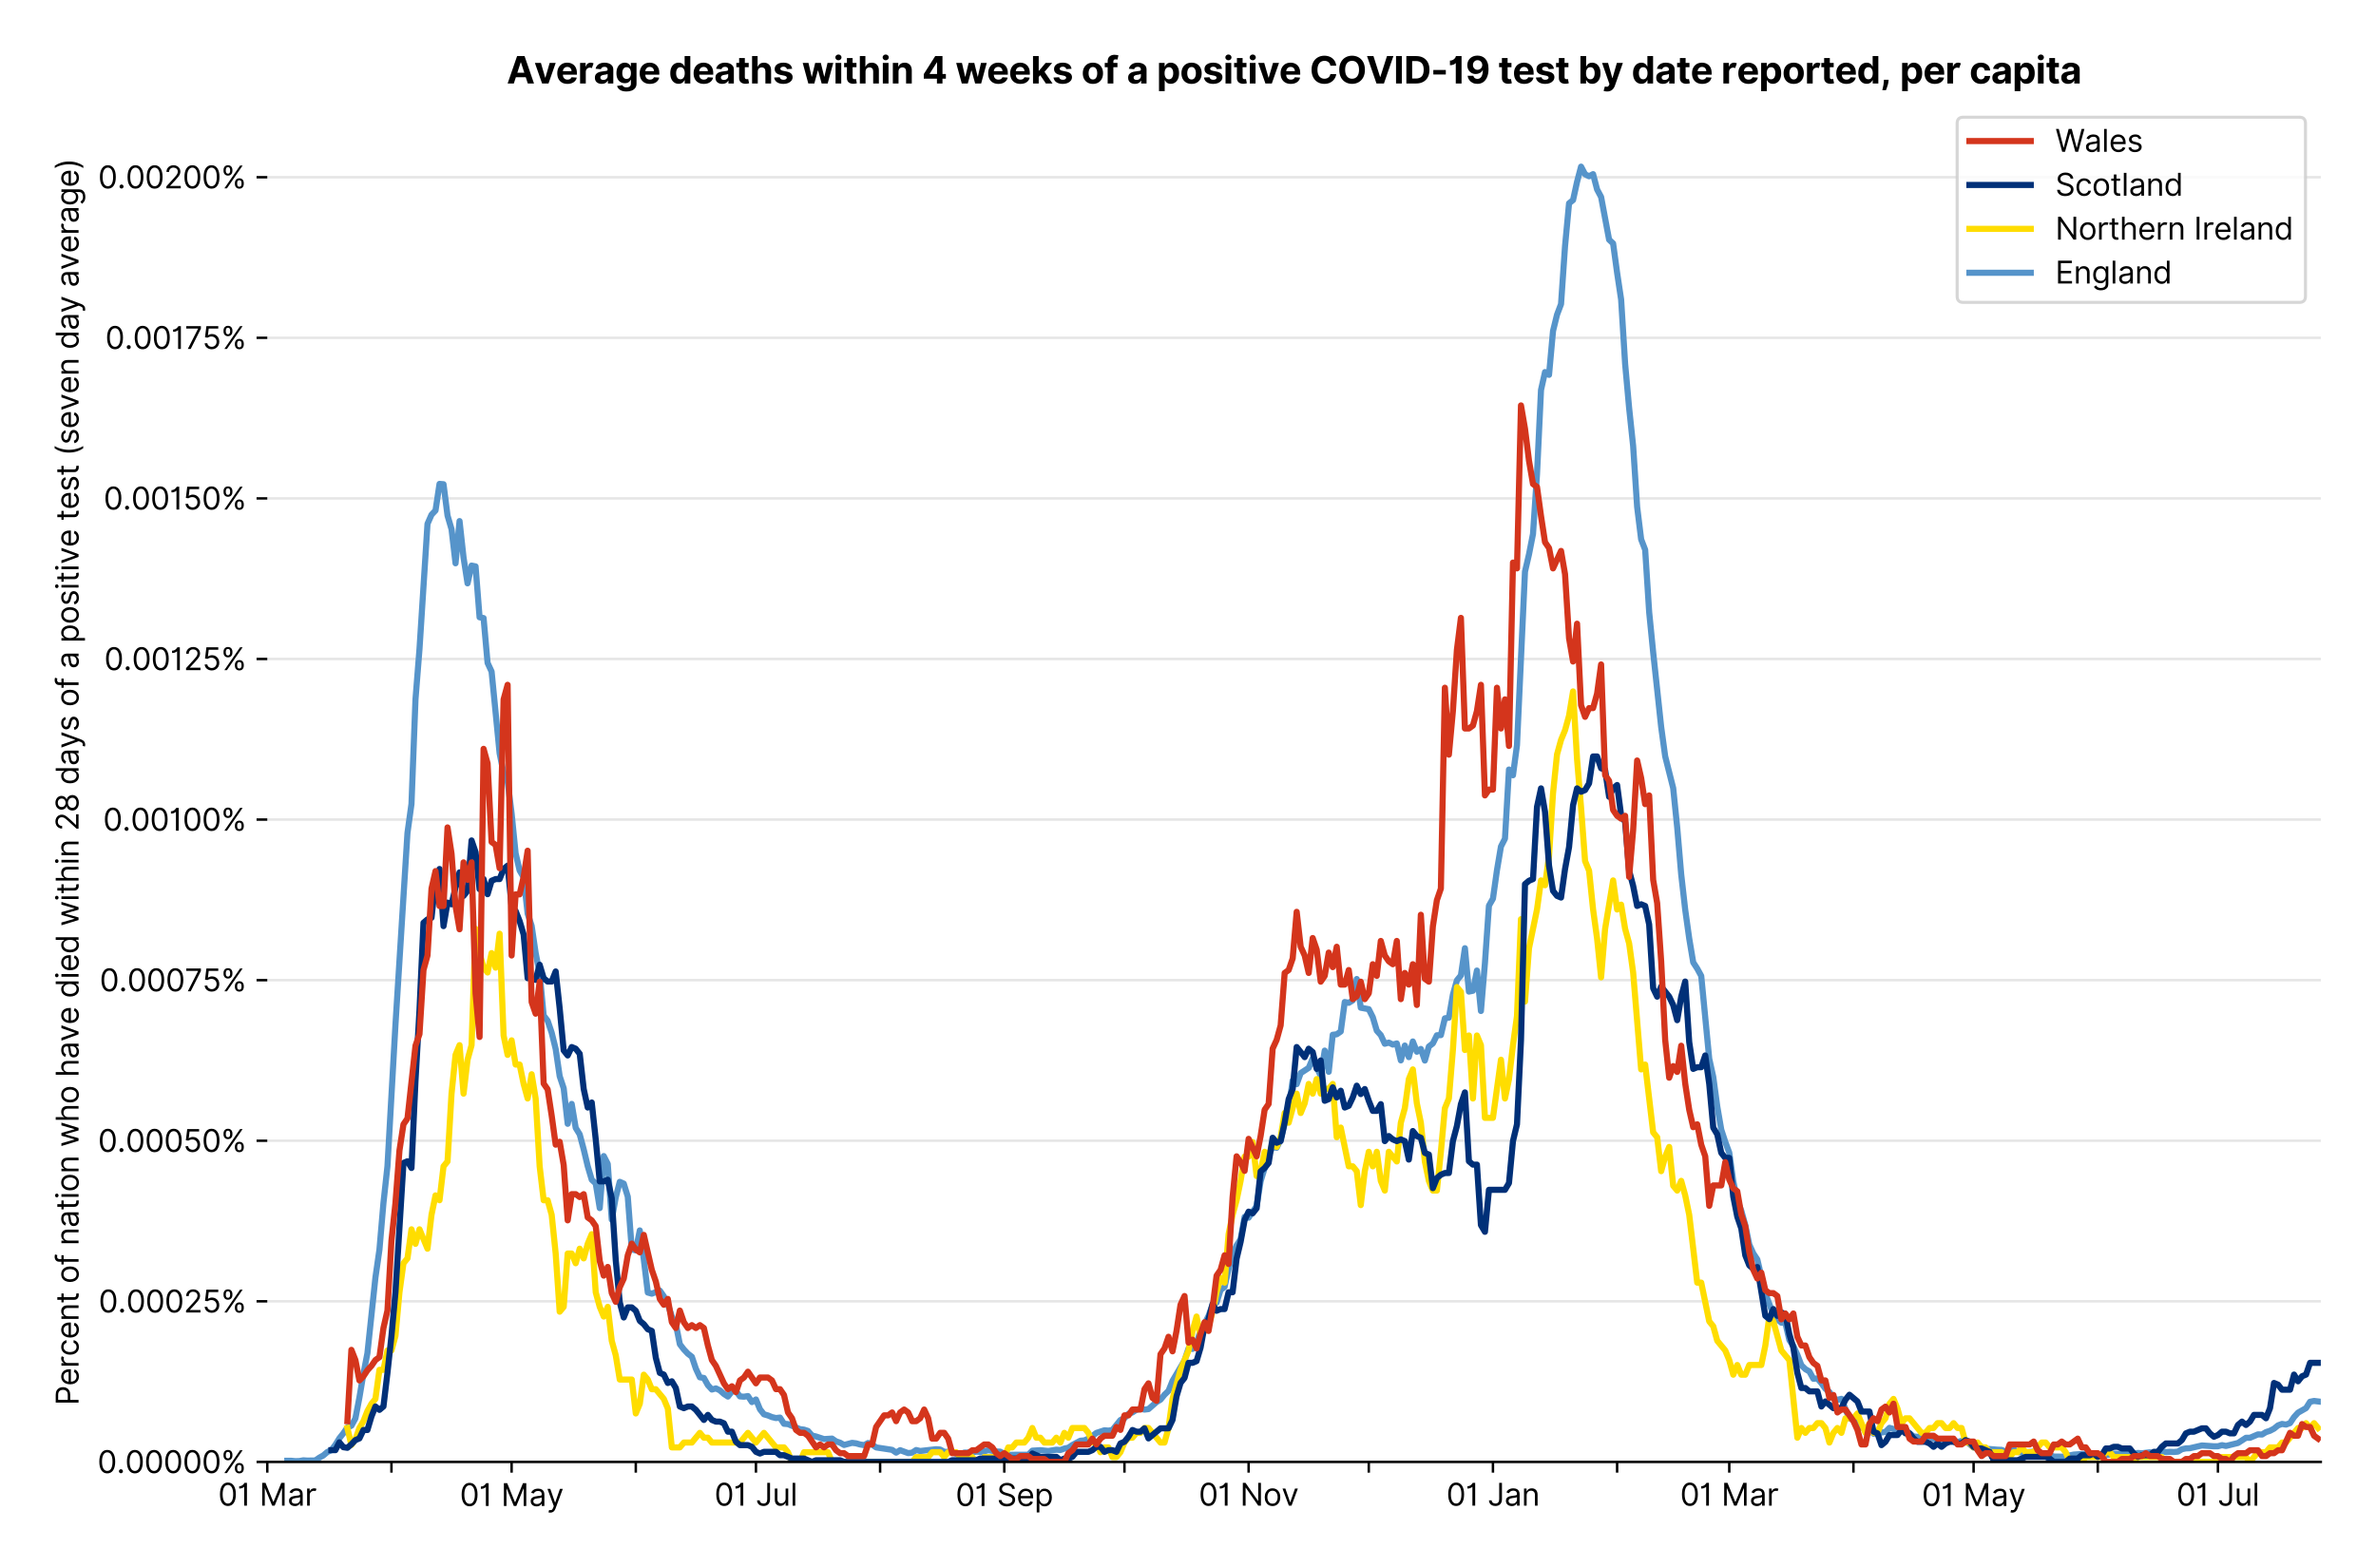 <?xml version="1.0" encoding="utf-8" standalone="no"?>
<!DOCTYPE svg PUBLIC "-//W3C//DTD SVG 1.1//EN"
  "http://www.w3.org/Graphics/SVG/1.1/DTD/svg11.dtd">
<svg version="1.1" viewBox="0 0 774.755 511.234" xmlns="http://www.w3.org/2000/svg" xmlns:xlink="http://www.w3.org/1999/xlink">
 <defs>
  <style type="text/css">*{stroke-linecap:butt;stroke-linejoin:round;}</style>
 </defs>
 <g id="figure_1">
  <g id="patch_1">
   <path d="M 0 511.234 
L 774.755 511.234 
L 774.755 0 
L 0 0 
z
" style="fill:#ffffff;"/>
  </g>
  <g id="axes_1">
   <g id="patch_2">
    <path d="M 87.155 476.745 
L 756.755 476.745 
L 756.755 33.225 
L 87.155 33.225 
z
" style="fill:#ffffff;"/>
   </g>
   <g id="matplotlib.axis_1">
    <g id="xtick_1">
     <g id="line2d_1">
      <defs>
       <path d="M 0 0 
L 0 3.5 
" id="me37cbf4c4a" style="stroke:#000000;stroke-width:0.8;"/>
      </defs>
      <g>
       <use style="stroke:#000000;stroke-width:0.8;" x="87.155" xlink:href="#me37cbf4c4a" y="476.745"/>
      </g>
     </g>
     <g id="text_1">
      <!-- 01 Mar -->
      <g transform="translate(71.118 491.018)scale(0.1 -0.1)">
       <defs>
        <path d="M 2000 -64 
Q 1230 -64 806 561 
Q 382 1186 382 2327 
Q 382 3459 809 4088 
Q 1236 4718 2000 4718 
Q 2764 4718 3191 4088 
Q 3618 3459 3618 2327 
Q 3618 1186 3194 561 
Q 2771 -64 2000 -64 
z
M 2000 436 
Q 2509 436 2791 927 
Q 3073 1418 3073 2327 
Q 3073 3234 2789 3730 
Q 2505 4227 2000 4227 
Q 1496 4227 1211 3730 
Q 927 3234 927 2327 
Q 927 1418 1210 927 
Q 1493 436 2000 436 
z
" id="Inter-Regular-30" transform="scale(0.016)"/>
        <path d="M 1973 4655 
L 1973 0 
L 1409 0 
L 1409 3836 
L 1373 3836 
Q 1341 3773 1209 3692 
Q 1077 3611 868 3551 
Q 659 3491 391 3491 
L 391 3964 
Q 661 3964 859 4061 
Q 1057 4159 1190 4291 
Q 1323 4423 1392 4529 
Q 1461 4636 1473 4655 
L 1973 4655 
z
" id="Inter-Regular-31" transform="scale(0.016)"/>
        <path id="Inter-Regular-20" transform="scale(0.016)"/>
        <path d="M 564 4655 
L 1236 4655 
L 2818 791 
L 2873 791 
L 4455 4655 
L 5127 4655 
L 5127 0 
L 4600 0 
L 4600 3536 
L 4555 3536 
L 3100 0 
L 2591 0 
L 1136 3536 
L 1091 3536 
L 1091 0 
L 564 0 
L 564 4655 
z
" id="Inter-Regular-4d" transform="scale(0.016)"/>
        <path d="M 1518 -82 
Q 1186 -82 916 44 
Q 646 170 486 410 
Q 327 650 327 991 
Q 327 1291 445 1478 
Q 564 1666 761 1773 
Q 959 1880 1199 1933 
Q 1439 1986 1682 2018 
Q 2000 2059 2199 2080 
Q 2398 2102 2490 2154 
Q 2582 2207 2582 2336 
L 2582 2355 
Q 2582 2691 2399 2877 
Q 2216 3064 1846 3064 
Q 1461 3064 1243 2895 
Q 1025 2727 936 2536 
L 427 2718 
Q 564 3036 792 3214 
Q 1021 3393 1292 3464 
Q 1564 3536 1827 3536 
Q 1996 3536 2215 3496 
Q 2434 3457 2640 3334 
Q 2846 3211 2982 2963 
Q 3118 2716 3118 2300 
L 3118 0 
L 2582 0 
L 2582 473 
L 2555 473 
Q 2500 359 2373 229 
Q 2246 100 2034 9 
Q 1823 -82 1518 -82 
z
M 1600 400 
Q 1918 400 2137 525 
Q 2357 650 2469 847 
Q 2582 1045 2582 1264 
L 2582 1755 
Q 2548 1714 2433 1681 
Q 2318 1648 2169 1624 
Q 2021 1600 1881 1583 
Q 1741 1566 1655 1555 
Q 1446 1527 1265 1467 
Q 1084 1407 974 1287 
Q 864 1168 864 964 
Q 864 684 1072 542 
Q 1280 400 1600 400 
z
" id="Inter-Regular-61" transform="scale(0.016)"/>
        <path d="M 491 0 
L 491 3491 
L 1009 3491 
L 1009 2964 
L 1046 2964 
Q 1139 3223 1389 3384 
Q 1639 3545 1955 3545 
Q 2100 3545 2209 3511 
Q 2318 3477 2400 3418 
L 2218 2964 
Q 2161 2993 2085 3010 
Q 2009 3027 1909 3027 
Q 1527 3027 1277 2794 
Q 1027 2561 1027 2209 
L 1027 0 
L 491 0 
z
" id="Inter-Regular-72" transform="scale(0.016)"/>
       </defs>
       <use xlink:href="#Inter-Regular-30"/>
       <use x="62.5" xlink:href="#Inter-Regular-31"/>
       <use x="106.676" xlink:href="#Inter-Regular-20"/>
       <use x="134.801" xlink:href="#Inter-Regular-4d"/>
       <use x="225.994" xlink:href="#Inter-Regular-61"/>
       <use x="282.386" xlink:href="#Inter-Regular-72"/>
      </g>
     </g>
    </g>
    <g id="xtick_2">
     <g id="line2d_2">
      <g>
       <use style="stroke:#000000;stroke-width:0.8;" x="127.643" xlink:href="#me37cbf4c4a" y="476.745"/>
      </g>
     </g>
    </g>
    <g id="xtick_3">
     <g id="line2d_3">
      <g>
       <use style="stroke:#000000;stroke-width:0.8;" x="166.825" xlink:href="#me37cbf4c4a" y="476.745"/>
      </g>
     </g>
     <g id="text_2">
      <!-- 01 May -->
      <g transform="translate(149.922 491.117)scale(0.1 -0.1)">
       <defs>
        <path d="M 818 -1355 
Q 682 -1355 575 -1333 
Q 468 -1311 427 -1291 
L 564 -818 
Q 857 -893 1053 -814 
Q 1250 -736 1391 -345 
L 1509 -18 
L 218 3491 
L 800 3491 
L 1764 709 
L 1800 709 
L 2764 3491 
L 3346 3491 
L 1846 -564 
Q 1550 -1355 818 -1355 
z
" id="Inter-Regular-79" transform="scale(0.016)"/>
       </defs>
       <use xlink:href="#Inter-Regular-30"/>
       <use x="62.5" xlink:href="#Inter-Regular-31"/>
       <use x="106.676" xlink:href="#Inter-Regular-20"/>
       <use x="134.801" xlink:href="#Inter-Regular-4d"/>
       <use x="225.994" xlink:href="#Inter-Regular-61"/>
       <use x="282.386" xlink:href="#Inter-Regular-79"/>
      </g>
     </g>
    </g>
    <g id="xtick_4">
     <g id="line2d_4">
      <g>
       <use style="stroke:#000000;stroke-width:0.8;" x="207.314" xlink:href="#me37cbf4c4a" y="476.745"/>
      </g>
     </g>
    </g>
    <g id="xtick_5">
     <g id="line2d_5">
      <g>
       <use style="stroke:#000000;stroke-width:0.8;" x="246.496" xlink:href="#me37cbf4c4a" y="476.745"/>
      </g>
     </g>
     <g id="text_3">
      <!-- 01 Jul -->
      <g transform="translate(232.952 491.018)scale(0.1 -0.1)">
       <defs>
        <path d="M 2346 4655 
L 2909 4655 
L 2909 1327 
Q 2909 657 2549 296 
Q 2189 -64 1582 -64 
Q 1200 -64 902 76 
Q 605 216 434 475 
Q 264 734 264 1091 
L 818 1091 
Q 818 795 1034 615 
Q 1250 436 1582 436 
Q 1948 436 2147 664 
Q 2346 893 2346 1327 
L 2346 4655 
z
" id="Inter-Regular-4a" transform="scale(0.016)"/>
        <path d="M 2691 1427 
L 2691 3491 
L 3227 3491 
L 3227 0 
L 2691 0 
L 2691 591 
L 2655 591 
Q 2532 325 2273 140 
Q 2014 -45 1618 -45 
Q 1127 -45 809 280 
Q 491 605 491 1273 
L 491 3491 
L 1027 3491 
L 1027 1309 
Q 1027 927 1242 700 
Q 1457 473 1791 473 
Q 1991 473 2199 575 
Q 2407 677 2549 888 
Q 2691 1100 2691 1427 
z
" id="Inter-Regular-75" transform="scale(0.016)"/>
        <path d="M 1027 4655 
L 1027 0 
L 491 0 
L 491 4655 
L 1027 4655 
z
" id="Inter-Regular-6c" transform="scale(0.016)"/>
       </defs>
       <use xlink:href="#Inter-Regular-30"/>
       <use x="62.5" xlink:href="#Inter-Regular-31"/>
       <use x="106.676" xlink:href="#Inter-Regular-20"/>
       <use x="134.801" xlink:href="#Inter-Regular-4a"/>
       <use x="189.063" xlink:href="#Inter-Regular-75"/>
       <use x="247.159" xlink:href="#Inter-Regular-6c"/>
      </g>
     </g>
    </g>
    <g id="xtick_6">
     <g id="line2d_6">
      <g>
       <use style="stroke:#000000;stroke-width:0.8;" x="286.984" xlink:href="#me37cbf4c4a" y="476.745"/>
      </g>
     </g>
    </g>
    <g id="xtick_7">
     <g id="line2d_7">
      <g>
       <use style="stroke:#000000;stroke-width:0.8;" x="327.473" xlink:href="#me37cbf4c4a" y="476.745"/>
      </g>
     </g>
     <g id="text_4">
      <!-- 01 Sep -->
      <g transform="translate(311.585 491.117)scale(0.1 -0.1)">
       <defs>
        <path d="M 3109 3491 
Q 3068 3836 2777 4027 
Q 2486 4218 2064 4218 
Q 1600 4218 1318 3999 
Q 1036 3780 1036 3445 
Q 1036 3195 1189 3042 
Q 1343 2889 1553 2803 
Q 1764 2718 1936 2673 
L 2409 2545 
Q 2591 2498 2815 2414 
Q 3039 2330 3244 2185 
Q 3450 2041 3584 1816 
Q 3718 1591 3718 1264 
Q 3718 886 3521 581 
Q 3325 277 2949 97 
Q 2573 -82 2036 -82 
Q 1286 -82 845 272 
Q 405 627 364 1200 
L 946 1200 
Q 968 936 1124 764 
Q 1280 593 1519 510 
Q 1759 427 2036 427 
Q 2359 427 2616 533 
Q 2873 639 3023 828 
Q 3173 1018 3173 1273 
Q 3173 1505 3043 1650 
Q 2914 1795 2702 1886 
Q 2491 1977 2246 2045 
L 1673 2209 
Q 1127 2366 809 2657 
Q 491 2948 491 3418 
Q 491 3809 703 4101 
Q 916 4393 1276 4555 
Q 1636 4718 2082 4718 
Q 2532 4718 2882 4558 
Q 3232 4398 3437 4120 
Q 3643 3843 3655 3491 
L 3109 3491 
z
" id="Inter-Regular-53" transform="scale(0.016)"/>
        <path d="M 1955 -73 
Q 1450 -73 1085 151 
Q 721 375 524 778 
Q 327 1182 327 1718 
Q 327 2255 524 2665 
Q 721 3075 1074 3305 
Q 1427 3536 1900 3536 
Q 2173 3536 2439 3445 
Q 2705 3355 2923 3151 
Q 3141 2948 3270 2614 
Q 3400 2280 3400 1791 
L 3400 1564 
L 866 1564 
Q 884 1005 1183 707 
Q 1482 409 1955 409 
Q 2271 409 2498 545 
Q 2725 682 2827 955 
L 3346 809 
Q 3223 414 2854 170 
Q 2486 -73 1955 -73 
z
M 866 2027 
L 2855 2027 
Q 2855 2470 2595 2762 
Q 2336 3055 1900 3055 
Q 1593 3055 1368 2911 
Q 1143 2768 1013 2533 
Q 884 2298 866 2027 
z
" id="Inter-Regular-65" transform="scale(0.016)"/>
        <path d="M 491 -1309 
L 491 3491 
L 1009 3491 
L 1009 2936 
L 1073 2936 
Q 1132 3027 1237 3169 
Q 1343 3311 1542 3423 
Q 1741 3536 2082 3536 
Q 2523 3536 2859 3315 
Q 3196 3095 3384 2690 
Q 3573 2286 3573 1736 
Q 3573 1182 3384 776 
Q 3196 370 2861 148 
Q 2527 -73 2091 -73 
Q 1755 -73 1552 39 
Q 1350 152 1241 296 
Q 1132 441 1073 536 
L 1027 536 
L 1027 -1309 
L 491 -1309 
z
M 1018 1745 
Q 1018 1152 1276 780 
Q 1534 409 2018 409 
Q 2355 409 2581 587 
Q 2807 766 2921 1069 
Q 3036 1373 3036 1745 
Q 3036 2114 2923 2410 
Q 2811 2707 2585 2881 
Q 2359 3055 2018 3055 
Q 1527 3055 1272 2693 
Q 1018 2332 1018 1745 
z
" id="Inter-Regular-70" transform="scale(0.016)"/>
       </defs>
       <use xlink:href="#Inter-Regular-30"/>
       <use x="62.5" xlink:href="#Inter-Regular-31"/>
       <use x="106.676" xlink:href="#Inter-Regular-20"/>
       <use x="134.801" xlink:href="#Inter-Regular-53"/>
       <use x="198.58" xlink:href="#Inter-Regular-65"/>
       <use x="256.818" xlink:href="#Inter-Regular-70"/>
      </g>
     </g>
    </g>
    <g id="xtick_8">
     <g id="line2d_8">
      <g>
       <use style="stroke:#000000;stroke-width:0.8;" x="366.655" xlink:href="#me37cbf4c4a" y="476.745"/>
      </g>
     </g>
    </g>
    <g id="xtick_9">
     <g id="line2d_9">
      <g>
       <use style="stroke:#000000;stroke-width:0.8;" x="407.143" xlink:href="#me37cbf4c4a" y="476.745"/>
      </g>
     </g>
     <g id="text_5">
      <!-- 01 Nov -->
      <g transform="translate(390.872 491.018)scale(0.1 -0.1)">
       <defs>
        <path d="M 4255 4655 
L 4255 0 
L 3709 0 
L 1173 3655 
L 1127 3655 
L 1127 0 
L 564 0 
L 564 4655 
L 1109 4655 
L 3655 991 
L 3700 991 
L 3700 4655 
L 4255 4655 
z
" id="Inter-Regular-4e" transform="scale(0.016)"/>
        <path d="M 1909 -73 
Q 1436 -73 1080 152 
Q 725 377 526 781 
Q 327 1186 327 1727 
Q 327 2273 526 2679 
Q 725 3086 1080 3311 
Q 1436 3536 1909 3536 
Q 2382 3536 2737 3311 
Q 3093 3086 3292 2679 
Q 3491 2273 3491 1727 
Q 3491 1186 3292 781 
Q 3093 377 2737 152 
Q 2382 -73 1909 -73 
z
M 1909 409 
Q 2268 409 2500 593 
Q 2732 777 2843 1077 
Q 2955 1377 2955 1727 
Q 2955 2077 2843 2379 
Q 2732 2682 2500 2868 
Q 2268 3055 1909 3055 
Q 1550 3055 1318 2868 
Q 1086 2682 975 2379 
Q 864 2077 864 1727 
Q 864 1377 975 1077 
Q 1086 777 1318 593 
Q 1550 409 1909 409 
z
" id="Inter-Regular-6f" transform="scale(0.016)"/>
        <path d="M 3346 3491 
L 2055 0 
L 1509 0 
L 218 3491 
L 800 3491 
L 1764 709 
L 1800 709 
L 2764 3491 
L 3346 3491 
z
" id="Inter-Regular-76" transform="scale(0.016)"/>
       </defs>
       <use xlink:href="#Inter-Regular-30"/>
       <use x="62.5" xlink:href="#Inter-Regular-31"/>
       <use x="106.676" xlink:href="#Inter-Regular-20"/>
       <use x="134.801" xlink:href="#Inter-Regular-4e"/>
       <use x="210.085" xlink:href="#Inter-Regular-6f"/>
       <use x="269.744" xlink:href="#Inter-Regular-76"/>
      </g>
     </g>
    </g>
    <g id="xtick_10">
     <g id="line2d_10">
      <g>
       <use style="stroke:#000000;stroke-width:0.8;" x="446.325" xlink:href="#me37cbf4c4a" y="476.745"/>
      </g>
     </g>
    </g>
    <g id="xtick_11">
     <g id="line2d_11">
      <g>
       <use style="stroke:#000000;stroke-width:0.8;" x="486.814" xlink:href="#me37cbf4c4a" y="476.745"/>
      </g>
     </g>
     <g id="text_6">
      <!-- 01 Jan -->
      <g transform="translate(471.614 491.018)scale(0.1 -0.1)">
       <defs>
        <path d="M 1027 2100 
L 1027 0 
L 491 0 
L 491 3491 
L 1009 3491 
L 1009 2945 
L 1055 2945 
Q 1177 3211 1427 3373 
Q 1677 3536 2073 3536 
Q 2602 3536 2928 3211 
Q 3255 2886 3255 2218 
L 3255 0 
L 2718 0 
L 2718 2182 
Q 2718 2593 2504 2824 
Q 2291 3055 1918 3055 
Q 1534 3055 1280 2806 
Q 1027 2557 1027 2100 
z
" id="Inter-Regular-6e" transform="scale(0.016)"/>
       </defs>
       <use xlink:href="#Inter-Regular-30"/>
       <use x="62.5" xlink:href="#Inter-Regular-31"/>
       <use x="106.676" xlink:href="#Inter-Regular-20"/>
       <use x="134.801" xlink:href="#Inter-Regular-4a"/>
       <use x="189.063" xlink:href="#Inter-Regular-61"/>
       <use x="245.455" xlink:href="#Inter-Regular-6e"/>
      </g>
     </g>
    </g>
    <g id="xtick_12">
     <g id="line2d_12">
      <g>
       <use style="stroke:#000000;stroke-width:0.8;" x="527.302" xlink:href="#me37cbf4c4a" y="476.745"/>
      </g>
     </g>
    </g>
    <g id="xtick_13">
     <g id="line2d_13">
      <g>
       <use style="stroke:#000000;stroke-width:0.8;" x="563.872" xlink:href="#me37cbf4c4a" y="476.745"/>
      </g>
     </g>
     <g id="text_7">
      <!-- 01 Mar -->
      <g transform="translate(547.835 491.018)scale(0.1 -0.1)">
       <use xlink:href="#Inter-Regular-30"/>
       <use x="62.5" xlink:href="#Inter-Regular-31"/>
       <use x="106.676" xlink:href="#Inter-Regular-20"/>
       <use x="134.801" xlink:href="#Inter-Regular-4d"/>
       <use x="225.994" xlink:href="#Inter-Regular-61"/>
       <use x="282.386" xlink:href="#Inter-Regular-72"/>
      </g>
     </g>
    </g>
    <g id="xtick_14">
     <g id="line2d_14">
      <g>
       <use style="stroke:#000000;stroke-width:0.8;" x="604.36" xlink:href="#me37cbf4c4a" y="476.745"/>
      </g>
     </g>
    </g>
    <g id="xtick_15">
     <g id="line2d_15">
      <g>
       <use style="stroke:#000000;stroke-width:0.8;" x="643.543" xlink:href="#me37cbf4c4a" y="476.745"/>
      </g>
     </g>
     <g id="text_8">
      <!-- 01 May -->
      <g transform="translate(626.64 491.117)scale(0.1 -0.1)">
       <use xlink:href="#Inter-Regular-30"/>
       <use x="62.5" xlink:href="#Inter-Regular-31"/>
       <use x="106.676" xlink:href="#Inter-Regular-20"/>
       <use x="134.801" xlink:href="#Inter-Regular-4d"/>
       <use x="225.994" xlink:href="#Inter-Regular-61"/>
       <use x="282.386" xlink:href="#Inter-Regular-79"/>
      </g>
     </g>
    </g>
    <g id="xtick_16">
     <g id="line2d_16">
      <g>
       <use style="stroke:#000000;stroke-width:0.8;" x="684.031" xlink:href="#me37cbf4c4a" y="476.745"/>
      </g>
     </g>
    </g>
    <g id="xtick_17">
     <g id="line2d_17">
      <g>
       <use style="stroke:#000000;stroke-width:0.8;" x="723.213" xlink:href="#me37cbf4c4a" y="476.745"/>
      </g>
     </g>
     <g id="text_9">
      <!-- 01 Jul -->
      <g transform="translate(709.67 491.018)scale(0.1 -0.1)">
       <use xlink:href="#Inter-Regular-30"/>
       <use x="62.5" xlink:href="#Inter-Regular-31"/>
       <use x="106.676" xlink:href="#Inter-Regular-20"/>
       <use x="134.801" xlink:href="#Inter-Regular-4a"/>
       <use x="189.063" xlink:href="#Inter-Regular-75"/>
       <use x="247.159" xlink:href="#Inter-Regular-6c"/>
      </g>
     </g>
    </g>
   </g>
   <g id="matplotlib.axis_2">
    <g id="ytick_1">
     <g id="line2d_18">
      <path clip-path="url(#pfb9c9d7d5c)" d="M 87.155 476.745 
L 756.755 476.745 
" style="fill:none;stroke:#e5e5e5;stroke-linecap:square;stroke-width:0.8;"/>
     </g>
     <g id="line2d_19">
      <defs>
       <path d="M 0 0 
L -3.5 0 
" id="m08ae3913e4" style="stroke:#000000;stroke-width:0.8;"/>
      </defs>
      <g>
       <use style="stroke:#000000;stroke-width:0.8;" x="87.155" xlink:href="#m08ae3913e4" y="476.745"/>
      </g>
     </g>
     <g id="text_10">
      <!-- 0.00000% -->
      <g transform="translate(31.773 480.382)scale(0.1 -0.1)">
       <defs>
        <path d="M 882 -36 
Q 714 -36 593 84 
Q 473 205 473 373 
Q 473 541 593 661 
Q 714 782 882 782 
Q 1050 782 1170 661 
Q 1291 541 1291 373 
Q 1291 205 1170 84 
Q 1050 -36 882 -36 
z
" id="Inter-Regular-2e" transform="scale(0.016)"/>
        <path d="M 2855 873 
L 2855 1118 
Q 2855 1373 2960 1585 
Q 3066 1798 3269 1926 
Q 3473 2055 3764 2055 
Q 4059 2055 4259 1926 
Q 4459 1798 4561 1585 
Q 4664 1373 4664 1118 
L 4664 873 
Q 4664 618 4560 405 
Q 4457 193 4256 64 
Q 4055 -64 3764 -64 
Q 3468 -64 3266 64 
Q 3064 193 2959 405 
Q 2855 618 2855 873 
z
M 536 3536 
L 536 3782 
Q 536 4036 642 4248 
Q 748 4461 951 4589 
Q 1155 4718 1446 4718 
Q 1741 4718 1941 4589 
Q 2141 4461 2243 4248 
Q 2346 4036 2346 3782 
L 2346 3536 
Q 2346 3282 2242 3069 
Q 2139 2857 1937 2728 
Q 1736 2600 1446 2600 
Q 1150 2600 948 2728 
Q 746 2857 641 3069 
Q 536 3282 536 3536 
z
M 709 0 
L 3909 4655 
L 4427 4655 
L 1227 0 
L 709 0 
z
M 3318 1118 
L 3318 873 
Q 3318 661 3418 494 
Q 3518 327 3764 327 
Q 4002 327 4101 494 
Q 4200 661 4200 873 
L 4200 1118 
Q 4200 1330 4104 1497 
Q 4009 1664 3764 1664 
Q 3525 1664 3421 1497 
Q 3318 1330 3318 1118 
z
M 1000 3782 
L 1000 3536 
Q 1000 3325 1100 3158 
Q 1200 2991 1446 2991 
Q 1684 2991 1783 3158 
Q 1882 3325 1882 3536 
L 1882 3782 
Q 1882 3993 1786 4160 
Q 1691 4327 1446 4327 
Q 1207 4327 1103 4160 
Q 1000 3993 1000 3782 
z
" id="Inter-Regular-25" transform="scale(0.016)"/>
       </defs>
       <use xlink:href="#Inter-Regular-30"/>
       <use x="62.5" xlink:href="#Inter-Regular-2e"/>
       <use x="90.057" xlink:href="#Inter-Regular-30"/>
       <use x="152.557" xlink:href="#Inter-Regular-30"/>
       <use x="215.057" xlink:href="#Inter-Regular-30"/>
       <use x="277.557" xlink:href="#Inter-Regular-30"/>
       <use x="340.057" xlink:href="#Inter-Regular-30"/>
       <use x="402.557" xlink:href="#Inter-Regular-25"/>
      </g>
     </g>
    </g>
    <g id="ytick_2">
     <g id="line2d_20">
      <path clip-path="url(#pfb9c9d7d5c)" d="M 87.155 424.376 
L 756.755 424.376 
" style="fill:none;stroke:#e5e5e5;stroke-linecap:square;stroke-width:0.8;"/>
     </g>
     <g id="line2d_21">
      <g>
       <use style="stroke:#000000;stroke-width:0.8;" x="87.155" xlink:href="#m08ae3913e4" y="424.376"/>
      </g>
     </g>
     <g id="text_11">
      <!-- 0.00025% -->
      <g transform="translate(32.142 428.013)scale(0.1 -0.1)">
       <defs>
        <path d="M 482 0 
L 482 409 
L 2018 2091 
Q 2289 2386 2464 2605 
Q 2639 2825 2724 3019 
Q 2809 3214 2809 3427 
Q 2809 3795 2553 4011 
Q 2298 4227 1918 4227 
Q 1514 4227 1275 3985 
Q 1036 3743 1036 3345 
L 500 3345 
Q 500 3755 688 4064 
Q 877 4373 1203 4545 
Q 1530 4718 1936 4718 
Q 2346 4718 2661 4545 
Q 2977 4373 3156 4079 
Q 3336 3786 3336 3427 
Q 3336 3170 3244 2926 
Q 3152 2682 2926 2383 
Q 2700 2084 2300 1655 
L 1255 536 
L 1255 500 
L 3418 500 
L 3418 0 
L 482 0 
z
" id="Inter-Regular-32" transform="scale(0.016)"/>
        <path d="M 1936 -64 
Q 1536 -64 1216 95 
Q 896 255 702 532 
Q 509 809 491 1164 
L 1036 1164 
Q 1068 848 1324 642 
Q 1580 436 1936 436 
Q 2223 436 2447 570 
Q 2671 705 2799 940 
Q 2927 1175 2927 1473 
Q 2927 1777 2794 2017 
Q 2661 2257 2429 2395 
Q 2198 2534 1900 2536 
Q 1686 2539 1461 2472 
Q 1236 2405 1091 2300 
L 564 2364 
L 846 4655 
L 3264 4655 
L 3264 4155 
L 1318 4155 
L 1155 2782 
L 1182 2782 
Q 1325 2895 1541 2970 
Q 1757 3045 1991 3045 
Q 2418 3045 2753 2842 
Q 3089 2639 3281 2286 
Q 3473 1934 3473 1482 
Q 3473 1036 3274 687 
Q 3075 339 2727 137 
Q 2380 -64 1936 -64 
z
" id="Inter-Regular-35" transform="scale(0.016)"/>
       </defs>
       <use xlink:href="#Inter-Regular-30"/>
       <use x="62.5" xlink:href="#Inter-Regular-2e"/>
       <use x="90.057" xlink:href="#Inter-Regular-30"/>
       <use x="152.557" xlink:href="#Inter-Regular-30"/>
       <use x="215.057" xlink:href="#Inter-Regular-30"/>
       <use x="277.557" xlink:href="#Inter-Regular-32"/>
       <use x="338.068" xlink:href="#Inter-Regular-35"/>
       <use x="398.864" xlink:href="#Inter-Regular-25"/>
      </g>
     </g>
    </g>
    <g id="ytick_3">
     <g id="line2d_22">
      <path clip-path="url(#pfb9c9d7d5c)" d="M 87.155 372.007 
L 756.755 372.007 
" style="fill:none;stroke:#e5e5e5;stroke-linecap:square;stroke-width:0.8;"/>
     </g>
     <g id="line2d_23">
      <g>
       <use style="stroke:#000000;stroke-width:0.8;" x="87.155" xlink:href="#m08ae3913e4" y="372.007"/>
      </g>
     </g>
     <g id="text_12">
      <!-- 0.00050% -->
      <g transform="translate(31.944 375.643)scale(0.1 -0.1)">
       <use xlink:href="#Inter-Regular-30"/>
       <use x="62.5" xlink:href="#Inter-Regular-2e"/>
       <use x="90.057" xlink:href="#Inter-Regular-30"/>
       <use x="152.557" xlink:href="#Inter-Regular-30"/>
       <use x="215.057" xlink:href="#Inter-Regular-30"/>
       <use x="277.557" xlink:href="#Inter-Regular-35"/>
       <use x="338.352" xlink:href="#Inter-Regular-30"/>
       <use x="400.852" xlink:href="#Inter-Regular-25"/>
      </g>
     </g>
    </g>
    <g id="ytick_4">
     <g id="line2d_24">
      <path clip-path="url(#pfb9c9d7d5c)" d="M 87.155 319.637 
L 756.755 319.637 
" style="fill:none;stroke:#e5e5e5;stroke-linecap:square;stroke-width:0.8;"/>
     </g>
     <g id="line2d_25">
      <g>
       <use style="stroke:#000000;stroke-width:0.8;" x="87.155" xlink:href="#m08ae3913e4" y="319.637"/>
      </g>
     </g>
     <g id="text_13">
      <!-- 0.00075% -->
      <g transform="translate(32.483 323.274)scale(0.1 -0.1)">
       <defs>
        <path d="M 627 0 
L 2709 4118 
L 2709 4155 
L 309 4155 
L 309 4655 
L 3291 4655 
L 3291 4127 
L 1218 0 
L 627 0 
z
" id="Inter-Regular-37" transform="scale(0.016)"/>
       </defs>
       <use xlink:href="#Inter-Regular-30"/>
       <use x="62.5" xlink:href="#Inter-Regular-2e"/>
       <use x="90.057" xlink:href="#Inter-Regular-30"/>
       <use x="152.557" xlink:href="#Inter-Regular-30"/>
       <use x="215.057" xlink:href="#Inter-Regular-30"/>
       <use x="277.557" xlink:href="#Inter-Regular-37"/>
       <use x="334.659" xlink:href="#Inter-Regular-35"/>
       <use x="395.455" xlink:href="#Inter-Regular-25"/>
      </g>
     </g>
    </g>
    <g id="ytick_5">
     <g id="line2d_26">
      <path clip-path="url(#pfb9c9d7d5c)" d="M 87.155 267.268 
L 756.755 267.268 
" style="fill:none;stroke:#e5e5e5;stroke-linecap:square;stroke-width:0.8;"/>
     </g>
     <g id="line2d_27">
      <g>
       <use style="stroke:#000000;stroke-width:0.8;" x="87.155" xlink:href="#m08ae3913e4" y="267.268"/>
      </g>
     </g>
     <g id="text_14">
      <!-- 0.00100% -->
      <g transform="translate(33.606 270.905)scale(0.1 -0.1)">
       <use xlink:href="#Inter-Regular-30"/>
       <use x="62.5" xlink:href="#Inter-Regular-2e"/>
       <use x="90.057" xlink:href="#Inter-Regular-30"/>
       <use x="152.557" xlink:href="#Inter-Regular-30"/>
       <use x="215.057" xlink:href="#Inter-Regular-31"/>
       <use x="259.233" xlink:href="#Inter-Regular-30"/>
       <use x="321.733" xlink:href="#Inter-Regular-30"/>
       <use x="384.233" xlink:href="#Inter-Regular-25"/>
      </g>
     </g>
    </g>
    <g id="ytick_6">
     <g id="line2d_28">
      <path clip-path="url(#pfb9c9d7d5c)" d="M 87.155 214.899 
L 756.755 214.899 
" style="fill:none;stroke:#e5e5e5;stroke-linecap:square;stroke-width:0.8;"/>
     </g>
     <g id="line2d_29">
      <g>
       <use style="stroke:#000000;stroke-width:0.8;" x="87.155" xlink:href="#m08ae3913e4" y="214.899"/>
      </g>
     </g>
     <g id="text_15">
      <!-- 0.00125% -->
      <g transform="translate(33.975 218.536)scale(0.1 -0.1)">
       <use xlink:href="#Inter-Regular-30"/>
       <use x="62.5" xlink:href="#Inter-Regular-2e"/>
       <use x="90.057" xlink:href="#Inter-Regular-30"/>
       <use x="152.557" xlink:href="#Inter-Regular-30"/>
       <use x="215.057" xlink:href="#Inter-Regular-31"/>
       <use x="259.233" xlink:href="#Inter-Regular-32"/>
       <use x="319.744" xlink:href="#Inter-Regular-35"/>
       <use x="380.54" xlink:href="#Inter-Regular-25"/>
      </g>
     </g>
    </g>
    <g id="ytick_7">
     <g id="line2d_30">
      <path clip-path="url(#pfb9c9d7d5c)" d="M 87.155 162.53 
L 756.755 162.53 
" style="fill:none;stroke:#e5e5e5;stroke-linecap:square;stroke-width:0.8;"/>
     </g>
     <g id="line2d_31">
      <g>
       <use style="stroke:#000000;stroke-width:0.8;" x="87.155" xlink:href="#m08ae3913e4" y="162.53"/>
      </g>
     </g>
     <g id="text_16">
      <!-- 0.00150% -->
      <g transform="translate(33.777 166.167)scale(0.1 -0.1)">
       <use xlink:href="#Inter-Regular-30"/>
       <use x="62.5" xlink:href="#Inter-Regular-2e"/>
       <use x="90.057" xlink:href="#Inter-Regular-30"/>
       <use x="152.557" xlink:href="#Inter-Regular-30"/>
       <use x="215.057" xlink:href="#Inter-Regular-31"/>
       <use x="259.233" xlink:href="#Inter-Regular-35"/>
       <use x="320.028" xlink:href="#Inter-Regular-30"/>
       <use x="382.529" xlink:href="#Inter-Regular-25"/>
      </g>
     </g>
    </g>
    <g id="ytick_8">
     <g id="line2d_32">
      <path clip-path="url(#pfb9c9d7d5c)" d="M 87.155 110.161 
L 756.755 110.161 
" style="fill:none;stroke:#e5e5e5;stroke-linecap:square;stroke-width:0.8;"/>
     </g>
     <g id="line2d_33">
      <g>
       <use style="stroke:#000000;stroke-width:0.8;" x="87.155" xlink:href="#m08ae3913e4" y="110.161"/>
      </g>
     </g>
     <g id="text_17">
      <!-- 0.00175% -->
      <g transform="translate(34.316 113.797)scale(0.1 -0.1)">
       <use xlink:href="#Inter-Regular-30"/>
       <use x="62.5" xlink:href="#Inter-Regular-2e"/>
       <use x="90.057" xlink:href="#Inter-Regular-30"/>
       <use x="152.557" xlink:href="#Inter-Regular-30"/>
       <use x="215.057" xlink:href="#Inter-Regular-31"/>
       <use x="259.233" xlink:href="#Inter-Regular-37"/>
       <use x="316.335" xlink:href="#Inter-Regular-35"/>
       <use x="377.131" xlink:href="#Inter-Regular-25"/>
      </g>
     </g>
    </g>
    <g id="ytick_9">
     <g id="line2d_34">
      <path clip-path="url(#pfb9c9d7d5c)" d="M 87.155 57.791 
L 756.755 57.791 
" style="fill:none;stroke:#e5e5e5;stroke-linecap:square;stroke-width:0.8;"/>
     </g>
     <g id="line2d_35">
      <g>
       <use style="stroke:#000000;stroke-width:0.8;" x="87.155" xlink:href="#m08ae3913e4" y="57.791"/>
      </g>
     </g>
     <g id="text_18">
      <!-- 0.00200% -->
      <g transform="translate(31.972 61.428)scale(0.1 -0.1)">
       <use xlink:href="#Inter-Regular-30"/>
       <use x="62.5" xlink:href="#Inter-Regular-2e"/>
       <use x="90.057" xlink:href="#Inter-Regular-30"/>
       <use x="152.557" xlink:href="#Inter-Regular-30"/>
       <use x="215.057" xlink:href="#Inter-Regular-32"/>
       <use x="275.568" xlink:href="#Inter-Regular-30"/>
       <use x="338.068" xlink:href="#Inter-Regular-30"/>
       <use x="400.568" xlink:href="#Inter-Regular-25"/>
      </g>
     </g>
    </g>
    <g id="text_19">
     <!-- Percent of nation who have died within 28 days of a positive test (seven day average) -->
     <g transform="translate(25.614 458.305)rotate(-90)scale(0.1 -0.1)">
      <defs>
       <path d="M 564 0 
L 564 4655 
L 2136 4655 
Q 2684 4655 3033 4458 
Q 3382 4261 3550 3927 
Q 3718 3593 3718 3182 
Q 3718 2770 3551 2434 
Q 3384 2098 3036 1899 
Q 2689 1700 2146 1700 
L 1127 1700 
L 1127 0 
L 564 0 
z
M 1127 2200 
L 2127 2200 
Q 2689 2200 2926 2482 
Q 3164 2764 3164 3182 
Q 3164 3602 2925 3878 
Q 2686 4155 2118 4155 
L 1127 4155 
L 1127 2200 
z
" id="Inter-Regular-50" transform="scale(0.016)"/>
       <path d="M 1909 -73 
Q 1418 -73 1063 159 
Q 709 391 518 798 
Q 327 1205 327 1727 
Q 327 2259 524 2667 
Q 721 3075 1074 3305 
Q 1427 3536 1900 3536 
Q 2268 3536 2563 3400 
Q 2859 3264 3047 3018 
Q 3236 2773 3282 2445 
L 2746 2445 
Q 2684 2684 2474 2869 
Q 2264 3055 1909 3055 
Q 1439 3055 1151 2697 
Q 864 2339 864 1745 
Q 864 1139 1148 774 
Q 1432 409 1909 409 
Q 2223 409 2447 570 
Q 2671 732 2746 1018 
L 3282 1018 
Q 3236 709 3058 462 
Q 2880 216 2588 71 
Q 2296 -73 1909 -73 
z
" id="Inter-Regular-63" transform="scale(0.016)"/>
       <path d="M 2009 3491 
L 2009 3036 
L 1264 3036 
L 1264 1000 
Q 1264 773 1331 660 
Q 1398 548 1503 510 
Q 1609 473 1727 473 
Q 1816 473 1873 483 
Q 1930 493 1964 500 
L 2073 18 
Q 2018 -2 1920 -23 
Q 1823 -45 1673 -45 
Q 1446 -45 1228 52 
Q 1011 150 869 350 
Q 727 550 727 855 
L 727 3036 
L 200 3036 
L 200 3491 
L 727 3491 
L 727 4327 
L 1264 4327 
L 1264 3491 
L 2009 3491 
z
" id="Inter-Regular-74" transform="scale(0.016)"/>
       <path d="M 2046 3491 
L 2046 3036 
L 1264 3036 
L 1264 0 
L 727 0 
L 727 3036 
L 164 3036 
L 164 3491 
L 727 3491 
L 727 3973 
Q 727 4273 868 4473 
Q 1009 4673 1234 4773 
Q 1459 4873 1709 4873 
Q 1907 4873 2032 4841 
Q 2157 4809 2218 4782 
L 2064 4318 
Q 2023 4332 1951 4352 
Q 1880 4373 1764 4373 
Q 1498 4373 1381 4239 
Q 1264 4105 1264 3845 
L 1264 3491 
L 2046 3491 
z
" id="Inter-Regular-66" transform="scale(0.016)"/>
       <path d="M 491 0 
L 491 3491 
L 1027 3491 
L 1027 0 
L 491 0 
z
M 764 4073 
Q 607 4073 494 4179 
Q 382 4286 382 4436 
Q 382 4586 494 4693 
Q 607 4800 764 4800 
Q 921 4800 1033 4693 
Q 1146 4586 1146 4436 
Q 1146 4286 1033 4179 
Q 921 4073 764 4073 
z
" id="Inter-Regular-69" transform="scale(0.016)"/>
       <path d="M 1282 0 
L 218 3491 
L 782 3491 
L 1536 818 
L 1573 818 
L 2318 3491 
L 2891 3491 
L 3627 827 
L 3664 827 
L 4418 3491 
L 4982 3491 
L 3918 0 
L 3391 0 
L 2627 2682 
L 2573 2682 
L 1809 0 
L 1282 0 
z
" id="Inter-Regular-77" transform="scale(0.016)"/>
       <path d="M 1027 2100 
L 1027 0 
L 491 0 
L 491 4655 
L 1027 4655 
L 1027 2945 
L 1073 2945 
Q 1196 3216 1442 3376 
Q 1689 3536 2100 3536 
Q 2636 3536 2963 3213 
Q 3291 2891 3291 2218 
L 3291 0 
L 2755 0 
L 2755 2182 
Q 2755 2598 2540 2826 
Q 2325 3055 1946 3055 
Q 1548 3055 1287 2806 
Q 1027 2557 1027 2100 
z
" id="Inter-Regular-68" transform="scale(0.016)"/>
       <path d="M 1809 -73 
Q 1373 -73 1039 148 
Q 705 370 516 776 
Q 327 1182 327 1736 
Q 327 2286 516 2690 
Q 705 3095 1041 3315 
Q 1377 3536 1818 3536 
Q 2159 3536 2358 3423 
Q 2557 3311 2662 3169 
Q 2768 3027 2827 2936 
L 2873 2936 
L 2873 4655 
L 3409 4655 
L 3409 0 
L 2891 0 
L 2891 536 
L 2827 536 
Q 2768 441 2659 296 
Q 2550 152 2348 39 
Q 2146 -73 1809 -73 
z
M 1882 409 
Q 2366 409 2624 780 
Q 2882 1152 2882 1745 
Q 2882 2332 2627 2693 
Q 2373 3055 1882 3055 
Q 1541 3055 1315 2881 
Q 1089 2707 976 2410 
Q 864 2114 864 1745 
Q 864 1373 978 1069 
Q 1093 766 1319 587 
Q 1546 409 1882 409 
z
" id="Inter-Regular-64" transform="scale(0.016)"/>
       <path d="M 1973 -64 
Q 1505 -64 1147 103 
Q 789 270 589 564 
Q 389 859 391 1236 
Q 389 1532 507 1783 
Q 625 2034 830 2203 
Q 1036 2373 1291 2418 
L 1291 2445 
Q 957 2532 759 2821 
Q 561 3111 564 3482 
Q 561 3836 743 4115 
Q 925 4395 1244 4556 
Q 1564 4718 1973 4718 
Q 2377 4718 2695 4556 
Q 3014 4395 3197 4115 
Q 3380 3836 3382 3482 
Q 3380 3111 3181 2821 
Q 2982 2532 2655 2445 
L 2655 2418 
Q 2907 2373 3109 2203 
Q 3311 2034 3431 1783 
Q 3552 1532 3555 1236 
Q 3552 859 3351 564 
Q 3150 270 2794 103 
Q 2439 -64 1973 -64 
z
M 1973 436 
Q 2446 436 2722 662 
Q 2998 889 3000 1264 
Q 2998 1527 2864 1729 
Q 2730 1932 2499 2048 
Q 2268 2164 1973 2164 
Q 1675 2164 1442 2048 
Q 1209 1932 1076 1729 
Q 943 1527 946 1264 
Q 943 889 1218 662 
Q 1493 436 1973 436 
z
M 1973 2645 
Q 2348 2645 2591 2864 
Q 2834 3084 2836 3445 
Q 2834 3800 2596 4013 
Q 2359 4227 1973 4227 
Q 1582 4227 1344 4013 
Q 1107 3800 1109 3445 
Q 1107 3084 1349 2864 
Q 1591 2645 1973 2645 
z
" id="Inter-Regular-38" transform="scale(0.016)"/>
       <path d="M 2964 2709 
L 2482 2573 
Q 2411 2755 2245 2914 
Q 2080 3073 1727 3073 
Q 1407 3073 1194 2926 
Q 982 2780 982 2555 
Q 982 2355 1127 2239 
Q 1273 2123 1582 2045 
L 2100 1918 
Q 3027 1691 3027 973 
Q 3027 673 2855 436 
Q 2684 200 2377 63 
Q 2071 -73 1664 -73 
Q 1130 -73 780 159 
Q 430 391 336 836 
L 846 964 
Q 989 400 1655 400 
Q 2030 400 2251 560 
Q 2473 720 2473 945 
Q 2473 1316 1955 1436 
L 1373 1573 
Q 893 1686 669 1926 
Q 446 2166 446 2527 
Q 446 2823 613 3050 
Q 780 3277 1069 3406 
Q 1359 3536 1727 3536 
Q 2246 3536 2542 3309 
Q 2839 3082 2964 2709 
z
" id="Inter-Regular-73" transform="scale(0.016)"/>
       <path d="M 682 1964 
Q 682 2823 906 3544 
Q 1130 4266 1546 4873 
L 2018 4873 
Q 1800 4573 1623 4095 
Q 1446 3618 1341 3061 
Q 1236 2505 1236 1964 
Q 1236 1423 1341 866 
Q 1446 309 1623 -168 
Q 1800 -645 2018 -945 
L 1546 -945 
Q 1130 -339 906 383 
Q 682 1105 682 1964 
z
" id="Inter-Regular-28" transform="scale(0.016)"/>
       <path d="M 1900 -1382 
Q 1316 -1382 976 -1169 
Q 636 -957 473 -682 
L 900 -382 
Q 973 -477 1084 -601 
Q 1196 -725 1390 -817 
Q 1584 -909 1900 -909 
Q 2323 -909 2598 -704 
Q 2873 -500 2873 -64 
L 2873 645 
L 2827 645 
Q 2768 550 2660 410 
Q 2552 270 2351 162 
Q 2150 55 1809 55 
Q 1386 55 1051 255 
Q 716 455 521 836 
Q 327 1218 327 1764 
Q 327 2300 516 2699 
Q 705 3098 1041 3317 
Q 1377 3536 1818 3536 
Q 2159 3536 2360 3423 
Q 2561 3311 2669 3169 
Q 2777 3027 2836 2936 
L 2891 2936 
L 2891 3491 
L 3409 3491 
L 3409 -100 
Q 3409 -550 3205 -833 
Q 3002 -1116 2660 -1249 
Q 2318 -1382 1900 -1382 
z
M 1882 536 
Q 2366 536 2624 864 
Q 2882 1193 2882 1773 
Q 2882 2339 2627 2697 
Q 2373 3055 1882 3055 
Q 1541 3055 1315 2882 
Q 1089 2709 976 2418 
Q 864 2127 864 1773 
Q 864 1227 1120 881 
Q 1377 536 1882 536 
z
" id="Inter-Regular-67" transform="scale(0.016)"/>
       <path d="M 1638 1940 
Q 1638 1081 1414 359 
Q 1191 -362 775 -969 
L 302 -969 
Q 520 -669 697 -191 
Q 875 286 979 842 
Q 1084 1399 1084 1940 
Q 1084 2481 979 3038 
Q 875 3595 697 4072 
Q 520 4549 302 4849 
L 775 4849 
Q 1191 4243 1414 3521 
Q 1638 2799 1638 1940 
z
" id="Inter-Regular-29" transform="scale(0.016)"/>
      </defs>
      <use xlink:href="#Inter-Regular-50"/>
      <use x="63.494" xlink:href="#Inter-Regular-65"/>
      <use x="121.733" xlink:href="#Inter-Regular-72"/>
      <use x="160.085" xlink:href="#Inter-Regular-63"/>
      <use x="215.909" xlink:href="#Inter-Regular-65"/>
      <use x="274.148" xlink:href="#Inter-Regular-6e"/>
      <use x="332.671" xlink:href="#Inter-Regular-74"/>
      <use x="369.034" xlink:href="#Inter-Regular-20"/>
      <use x="397.159" xlink:href="#Inter-Regular-6f"/>
      <use x="456.818" xlink:href="#Inter-Regular-66"/>
      <use x="492.898" xlink:href="#Inter-Regular-20"/>
      <use x="521.023" xlink:href="#Inter-Regular-6e"/>
      <use x="579.546" xlink:href="#Inter-Regular-61"/>
      <use x="635.938" xlink:href="#Inter-Regular-74"/>
      <use x="672.301" xlink:href="#Inter-Regular-69"/>
      <use x="696.023" xlink:href="#Inter-Regular-6f"/>
      <use x="755.682" xlink:href="#Inter-Regular-6e"/>
      <use x="814.205" xlink:href="#Inter-Regular-20"/>
      <use x="842.33" xlink:href="#Inter-Regular-77"/>
      <use x="923.58" xlink:href="#Inter-Regular-68"/>
      <use x="982.671" xlink:href="#Inter-Regular-6f"/>
      <use x="1042.33" xlink:href="#Inter-Regular-20"/>
      <use x="1070.455" xlink:href="#Inter-Regular-68"/>
      <use x="1129.546" xlink:href="#Inter-Regular-61"/>
      <use x="1185.938" xlink:href="#Inter-Regular-76"/>
      <use x="1241.62" xlink:href="#Inter-Regular-65"/>
      <use x="1299.858" xlink:href="#Inter-Regular-20"/>
      <use x="1327.983" xlink:href="#Inter-Regular-64"/>
      <use x="1390.057" xlink:href="#Inter-Regular-69"/>
      <use x="1413.779" xlink:href="#Inter-Regular-65"/>
      <use x="1472.017" xlink:href="#Inter-Regular-64"/>
      <use x="1534.091" xlink:href="#Inter-Regular-20"/>
      <use x="1562.216" xlink:href="#Inter-Regular-77"/>
      <use x="1643.466" xlink:href="#Inter-Regular-69"/>
      <use x="1667.188" xlink:href="#Inter-Regular-74"/>
      <use x="1703.551" xlink:href="#Inter-Regular-68"/>
      <use x="1762.642" xlink:href="#Inter-Regular-69"/>
      <use x="1786.364" xlink:href="#Inter-Regular-6e"/>
      <use x="1844.887" xlink:href="#Inter-Regular-20"/>
      <use x="1873.012" xlink:href="#Inter-Regular-32"/>
      <use x="1933.523" xlink:href="#Inter-Regular-38"/>
      <use x="1995.171" xlink:href="#Inter-Regular-20"/>
      <use x="2023.296" xlink:href="#Inter-Regular-64"/>
      <use x="2085.37" xlink:href="#Inter-Regular-61"/>
      <use x="2141.762" xlink:href="#Inter-Regular-79"/>
      <use x="2197.444" xlink:href="#Inter-Regular-73"/>
      <use x="2249.716" xlink:href="#Inter-Regular-20"/>
      <use x="2277.841" xlink:href="#Inter-Regular-6f"/>
      <use x="2337.5" xlink:href="#Inter-Regular-66"/>
      <use x="2373.58" xlink:href="#Inter-Regular-20"/>
      <use x="2401.705" xlink:href="#Inter-Regular-61"/>
      <use x="2458.097" xlink:href="#Inter-Regular-20"/>
      <use x="2486.222" xlink:href="#Inter-Regular-70"/>
      <use x="2547.16" xlink:href="#Inter-Regular-6f"/>
      <use x="2606.819" xlink:href="#Inter-Regular-73"/>
      <use x="2659.091" xlink:href="#Inter-Regular-69"/>
      <use x="2682.813" xlink:href="#Inter-Regular-74"/>
      <use x="2719.177" xlink:href="#Inter-Regular-69"/>
      <use x="2742.898" xlink:href="#Inter-Regular-76"/>
      <use x="2798.58" xlink:href="#Inter-Regular-65"/>
      <use x="2856.819" xlink:href="#Inter-Regular-20"/>
      <use x="2884.944" xlink:href="#Inter-Regular-74"/>
      <use x="2921.307" xlink:href="#Inter-Regular-65"/>
      <use x="2979.546" xlink:href="#Inter-Regular-73"/>
      <use x="3031.819" xlink:href="#Inter-Regular-74"/>
      <use x="3068.182" xlink:href="#Inter-Regular-20"/>
      <use x="3096.307" xlink:href="#Inter-Regular-28"/>
      <use x="3132.529" xlink:href="#Inter-Regular-73"/>
      <use x="3184.802" xlink:href="#Inter-Regular-65"/>
      <use x="3243.04" xlink:href="#Inter-Regular-76"/>
      <use x="3298.722" xlink:href="#Inter-Regular-65"/>
      <use x="3356.961" xlink:href="#Inter-Regular-6e"/>
      <use x="3415.484" xlink:href="#Inter-Regular-20"/>
      <use x="3443.609" xlink:href="#Inter-Regular-64"/>
      <use x="3505.682" xlink:href="#Inter-Regular-61"/>
      <use x="3562.074" xlink:href="#Inter-Regular-79"/>
      <use x="3617.756" xlink:href="#Inter-Regular-20"/>
      <use x="3645.881" xlink:href="#Inter-Regular-61"/>
      <use x="3702.273" xlink:href="#Inter-Regular-76"/>
      <use x="3757.955" xlink:href="#Inter-Regular-65"/>
      <use x="3816.194" xlink:href="#Inter-Regular-72"/>
      <use x="3854.546" xlink:href="#Inter-Regular-61"/>
      <use x="3910.938" xlink:href="#Inter-Regular-67"/>
      <use x="3971.876" xlink:href="#Inter-Regular-65"/>
      <use x="4030.114" xlink:href="#Inter-Regular-29"/>
     </g>
    </g>
   </g>
   <g id="line2d_36">
    <path clip-path="url(#pfb9c9d7d5c)" d="M 93.685 476.373 
L 94.991 476.373 
L 96.297 476.497 
L 97.603 476.466 
L 98.909 476.224 
L 100.215 476.311 
L 102.828 476.267 
L 104.134 475.363 
L 105.44 474.618 
L 106.746 473.502 
L 108.052 472.917 
L 109.358 471.163 
L 110.664 469.036 
L 111.97 467.388 
L 113.276 465.474 
L 114.582 464.942 
L 115.888 462.55 
L 117.194 455.745 
L 118.5 448.036 
L 119.807 441.284 
L 122.419 416.615 
L 123.725 407.524 
L 125.031 392.318 
L 126.337 380.356 
L 128.949 334.155 
L 132.867 271.632 
L 134.173 262.169 
L 135.479 228.09 
L 136.786 211.662 
L 139.398 170.831 
L 140.704 167.853 
L 142.01 166.471 
L 143.316 157.805 
L 144.622 157.911 
L 145.928 168.119 
L 147.234 172.585 
L 148.54 183.697 
L 149.846 169.927 
L 151.152 181.836 
L 152.458 190.236 
L 153.765 184.441 
L 155.071 184.707 
L 156.377 201.294 
L 157.683 201.56 
L 158.989 216.181 
L 160.295 218.999 
L 162.907 245.635 
L 164.213 252.068 
L 165.519 254.779 
L 166.825 265.306 
L 168.131 278.278 
L 169.437 283.861 
L 170.744 286.093 
L 172.05 297.949 
L 173.356 301.937 
L 174.662 310.762 
L 175.968 317.408 
L 177.274 331.178 
L 178.58 332.879 
L 179.886 336.76 
L 181.192 342.077 
L 182.498 350.955 
L 183.804 354.89 
L 185.11 366.48 
L 186.416 359.994 
L 187.722 367.809 
L 189.029 369.935 
L 190.335 374.827 
L 191.641 380.303 
L 192.947 384.715 
L 194.253 385.938 
L 195.559 393.966 
L 196.865 377.006 
L 198.171 379.558 
L 199.477 397.741 
L 200.783 390.457 
L 202.089 385.407 
L 203.395 385.991 
L 204.701 390.245 
L 206.008 407.417 
L 207.314 407.789 
L 208.62 401.25 
L 209.926 410.713 
L 211.232 421.506 
L 212.538 421.878 
L 215.15 420.868 
L 216.456 422.729 
L 217.762 425.334 
L 219.068 429.321 
L 220.374 431.873 
L 221.68 438.36 
L 222.987 440.061 
L 224.293 441.443 
L 225.599 442.453 
L 226.905 446.334 
L 228.211 449.152 
L 229.517 449.365 
L 230.823 451.704 
L 232.129 453.14 
L 233.435 452.767 
L 234.741 453.405 
L 236.047 454.575 
L 237.353 455.426 
L 238.659 453.777 
L 239.965 453.618 
L 241.272 455.372 
L 242.578 455.479 
L 243.884 455.266 
L 245.19 457.233 
L 246.496 456.383 
L 247.802 459.573 
L 249.108 461.221 
L 250.414 461.593 
L 251.72 462.124 
L 253.026 462.443 
L 254.332 462.284 
L 255.638 464.304 
L 256.944 464.411 
L 260.863 466.059 
L 262.169 466.218 
L 263.475 466.644 
L 264.781 468.132 
L 266.087 468.451 
L 268.699 469.302 
L 271.311 469.142 
L 272.617 470.046 
L 273.923 470.471 
L 275.23 471.216 
L 277.842 470.525 
L 279.148 470.684 
L 280.454 471.056 
L 281.76 471.269 
L 283.066 470.578 
L 284.372 471.056 
L 285.678 472.013 
L 290.902 472.811 
L 292.209 473.715 
L 293.515 472.917 
L 296.127 473.874 
L 297.433 473.715 
L 298.739 472.864 
L 300.045 473.183 
L 305.269 472.598 
L 306.575 472.704 
L 307.881 473.449 
L 310.494 473.449 
L 311.8 474.087 
L 313.106 474.512 
L 314.412 473.715 
L 317.024 473.661 
L 318.33 473.396 
L 319.636 473.502 
L 320.942 473.289 
L 322.248 472.917 
L 324.86 473.342 
L 326.166 473.396 
L 327.473 474.14 
L 328.779 474.459 
L 331.391 474.406 
L 334.003 474.406 
L 335.309 474.406 
L 336.615 473.077 
L 339.227 472.917 
L 341.839 473.183 
L 344.452 472.758 
L 345.758 472.864 
L 347.064 472.385 
L 348.37 472.12 
L 349.676 471.216 
L 352.288 469.833 
L 353.594 469.727 
L 354.9 469.142 
L 356.206 468.292 
L 357.512 467.282 
L 360.124 466.431 
L 361.43 466.537 
L 362.737 466.325 
L 365.349 463.081 
L 366.655 462.497 
L 367.961 461.061 
L 369.267 460.583 
L 370.573 459.732 
L 371.879 459.413 
L 373.185 459.679 
L 374.491 459.519 
L 377.103 457.233 
L 378.409 456.436 
L 379.716 454.841 
L 381.022 453.565 
L 382.328 450.322 
L 386.246 443.676 
L 387.552 439.742 
L 388.858 439.901 
L 390.164 438.36 
L 391.47 433.628 
L 392.776 431.714 
L 394.082 429.109 
L 395.388 425.493 
L 396.695 424.802 
L 398.001 420.655 
L 399.307 419.698 
L 400.613 413.903 
L 401.919 409.012 
L 403.225 406.141 
L 404.531 404.121 
L 405.837 396.837 
L 407.143 397.103 
L 409.755 393.275 
L 411.061 385.194 
L 413.673 376.688 
L 414.98 374.029 
L 416.286 374.295 
L 417.592 371.637 
L 418.898 366.267 
L 420.204 361.482 
L 421.51 352.338 
L 422.816 353.561 
L 424.122 349.945 
L 426.734 348.244 
L 428.04 345.16 
L 430.652 350.902 
L 431.959 342.608 
L 433.265 349.52 
L 434.571 337.451 
L 435.877 337.292 
L 437.183 336.388 
L 438.489 326.765 
L 439.795 327.031 
L 441.101 326.233 
L 442.407 319.269 
L 443.713 328.626 
L 446.325 329.104 
L 447.631 331.709 
L 448.938 336.122 
L 450.244 337.558 
L 451.55 340.375 
L 452.856 340.003 
L 454.162 340.641 
L 455.468 340.269 
L 456.774 345.798 
L 458.08 340.96 
L 459.386 344.735 
L 460.692 339.631 
L 461.998 342.981 
L 463.304 342.077 
L 464.61 345.852 
L 465.917 341.279 
L 467.223 340.269 
L 468.529 337.611 
L 469.835 337.558 
L 471.141 332.082 
L 472.447 331.869 
L 473.753 324.373 
L 475.059 319.694 
L 476.365 318.099 
L 477.671 309.22 
L 478.977 323.362 
L 480.283 323.097 
L 481.589 316.504 
L 482.895 329.689 
L 484.202 314.059 
L 485.508 295.344 
L 486.814 293.058 
L 488.12 283.807 
L 489.426 276.045 
L 490.732 273.493 
L 492.038 250.951 
L 493.344 252.812 
L 494.65 243.029 
L 497.262 186.408 
L 498.568 180.773 
L 499.874 174.127 
L 501.181 154.615 
L 502.487 127.182 
L 503.793 121.334 
L 505.099 122.237 
L 506.405 107.936 
L 507.711 102.619 
L 509.017 99.164 
L 510.323 80.237 
L 511.629 66.307 
L 512.935 65.244 
L 514.241 59.289 
L 515.547 54.345 
L 516.853 56.844 
L 518.16 57.482 
L 519.466 56.791 
L 520.772 61.788 
L 522.078 64.234 
L 524.69 78.163 
L 525.996 79.386 
L 527.302 88.956 
L 528.608 97.675 
L 529.914 118.675 
L 531.22 133.083 
L 532.526 145.418 
L 533.832 165.301 
L 535.138 175.881 
L 536.445 179.284 
L 537.751 199.593 
L 539.057 212.725 
L 541.669 237.075 
L 542.975 246.645 
L 545.587 257.012 
L 546.893 269.825 
L 548.199 285.136 
L 549.505 296.673 
L 550.811 306.031 
L 552.117 313.846 
L 553.424 315.866 
L 554.73 318.259 
L 557.342 345.267 
L 558.648 351.168 
L 559.954 360.791 
L 561.26 368.394 
L 562.566 372.381 
L 563.872 375.89 
L 565.178 385.247 
L 566.484 391.414 
L 567.79 394.817 
L 569.096 399.549 
L 570.403 405.875 
L 571.709 408.746 
L 573.015 410.713 
L 575.627 421.772 
L 578.239 428.683 
L 579.545 430.225 
L 580.851 431.342 
L 582.157 431.395 
L 583.463 437.03 
L 584.769 438.891 
L 586.075 441.815 
L 587.382 445.218 
L 588.688 446.494 
L 589.994 447.238 
L 591.3 449.631 
L 592.606 449.524 
L 593.912 451.066 
L 595.218 452.874 
L 596.524 453.937 
L 597.83 456.01 
L 599.136 456.489 
L 600.442 456.17 
L 601.748 459.573 
L 603.054 462.55 
L 604.36 462.975 
L 605.667 463.719 
L 606.973 465.58 
L 609.585 466.271 
L 610.891 467.547 
L 614.809 466.963 
L 616.115 465.633 
L 617.421 466.006 
L 618.727 466.165 
L 620.033 466.006 
L 621.339 466.325 
L 623.952 468.451 
L 625.258 468.558 
L 626.564 468.345 
L 627.87 468.93 
L 629.176 468.398 
L 631.788 469.887 
L 633.094 469.461 
L 634.4 469.674 
L 637.012 469.621 
L 638.318 470.259 
L 639.625 469.887 
L 640.931 469.674 
L 642.237 470.95 
L 643.543 472.066 
L 644.849 471.747 
L 646.155 471.854 
L 647.461 472.545 
L 648.767 472.545 
L 651.379 472.758 
L 652.685 472.811 
L 653.991 473.396 
L 655.297 473.449 
L 656.603 472.651 
L 657.91 473.502 
L 659.216 473.715 
L 664.44 473.289 
L 665.746 473.98 
L 667.052 474.406 
L 668.358 474.512 
L 669.664 474.991 
L 673.582 475.044 
L 674.889 474.618 
L 676.195 474.353 
L 681.419 473.98 
L 682.725 474.14 
L 684.031 474.831 
L 687.949 474.353 
L 689.255 474.034 
L 691.868 474.14 
L 693.174 473.449 
L 695.786 474.193 
L 697.092 473.821 
L 698.398 473.927 
L 701.01 473.608 
L 702.316 473.874 
L 703.622 473.715 
L 704.928 473.183 
L 706.234 473.555 
L 707.54 473.449 
L 708.847 473.502 
L 710.153 473.396 
L 711.459 472.598 
L 712.765 472.332 
L 714.071 472.279 
L 717.989 471.375 
L 721.907 471.641 
L 723.213 471.641 
L 724.519 471.269 
L 725.825 471.535 
L 729.744 470.578 
L 732.356 468.877 
L 733.662 468.877 
L 736.274 467.76 
L 737.58 467.813 
L 738.886 467.016 
L 740.192 466.59 
L 741.498 465.899 
L 742.804 464.836 
L 744.111 464.357 
L 745.417 464.57 
L 746.723 464.092 
L 748.029 462.124 
L 749.335 460.689 
L 751.947 459.2 
L 753.253 457.127 
L 754.559 456.861 
L 755.865 457.021 
L 755.865 457.021 
" style="fill:none;stroke:#5694ca;stroke-linecap:square;stroke-width:2;"/>
   </g>
   <g id="line2d_37">
    <path clip-path="url(#pfb9c9d7d5c)" d="M 113.276 465.683 
L 114.582 471.214 
L 115.888 469.37 
L 117.194 465.683 
L 118.5 463.471 
L 119.807 460.152 
L 121.113 457.782 
L 122.419 456.201 
L 123.725 446.72 
L 125.031 446.72 
L 126.337 440.399 
L 127.643 440.399 
L 128.949 435.658 
L 130.255 421.435 
L 131.561 411.953 
L 132.867 410.373 
L 134.173 400.892 
L 135.479 405.632 
L 136.786 400.892 
L 139.398 407.213 
L 140.704 396.151 
L 142.01 389.83 
L 143.316 391.41 
L 144.622 380.348 
L 145.928 378.768 
L 147.234 356.644 
L 148.54 344.001 
L 149.846 340.841 
L 151.152 356.644 
L 152.458 345.582 
L 153.765 340.841 
L 155.071 302.914 
L 156.377 310.816 
L 157.683 315.556 
L 158.989 317.137 
L 160.295 310.816 
L 161.601 315.556 
L 162.907 304.494 
L 164.213 337.68 
L 165.519 344.001 
L 166.825 339.261 
L 168.131 347.162 
L 169.437 347.162 
L 170.744 353.483 
L 172.05 358.224 
L 173.356 350.323 
L 174.662 358.224 
L 175.968 380.348 
L 177.274 391.41 
L 178.58 391.41 
L 179.886 396.151 
L 181.192 408.793 
L 182.498 427.756 
L 183.804 426.176 
L 185.11 408.793 
L 186.416 408.793 
L 187.722 411.953 
L 189.029 407.213 
L 190.335 410.373 
L 191.641 405.632 
L 192.947 402.472 
L 194.253 421.435 
L 195.559 426.176 
L 196.865 429.337 
L 198.171 426.176 
L 199.477 437.238 
L 200.783 441.979 
L 202.089 449.88 
L 206.008 449.88 
L 207.314 460.942 
L 208.62 457.782 
L 209.926 448.3 
L 211.232 449.88 
L 212.538 453.041 
L 213.844 453.041 
L 216.456 456.201 
L 217.762 459.362 
L 219.068 472.004 
L 221.68 472.004 
L 222.987 470.424 
L 225.599 470.424 
L 228.211 467.263 
L 229.517 468.844 
L 230.823 468.844 
L 232.129 470.424 
L 241.272 470.424 
L 243.884 467.263 
L 246.496 470.424 
L 249.108 467.263 
L 253.026 472.004 
L 255.638 472.004 
L 256.944 473.584 
L 258.251 476.745 
L 260.863 476.745 
L 262.169 473.584 
L 270.005 473.584 
L 271.311 476.745 
L 297.433 476.745 
L 298.739 475.165 
L 302.657 475.165 
L 303.963 473.584 
L 306.575 473.584 
L 307.881 475.165 
L 309.187 473.584 
L 311.8 473.584 
L 313.106 475.165 
L 317.024 475.165 
L 318.33 476.745 
L 319.636 476.745 
L 320.942 475.165 
L 327.473 475.165 
L 328.779 472.004 
L 330.085 472.004 
L 331.391 470.424 
L 334.003 470.424 
L 335.309 468.844 
L 336.615 465.683 
L 337.921 468.844 
L 339.227 468.844 
L 340.533 470.424 
L 343.145 470.424 
L 344.452 468.844 
L 345.758 470.424 
L 347.064 467.263 
L 348.37 468.844 
L 349.676 465.683 
L 353.594 465.683 
L 354.9 467.263 
L 356.206 470.424 
L 357.512 470.424 
L 358.818 473.584 
L 360.124 472.004 
L 361.43 472.004 
L 362.737 475.165 
L 364.043 475.165 
L 365.349 473.584 
L 366.655 470.424 
L 367.961 468.844 
L 369.267 468.844 
L 370.573 467.263 
L 371.879 467.263 
L 373.185 465.683 
L 374.491 465.683 
L 378.409 470.424 
L 379.716 470.424 
L 381.022 465.683 
L 382.328 456.201 
L 384.94 446.72 
L 387.552 440.399 
L 388.858 434.077 
L 390.164 429.337 
L 391.47 435.658 
L 394.082 432.497 
L 395.388 427.756 
L 396.695 421.435 
L 398.001 416.694 
L 399.307 418.275 
L 400.613 402.472 
L 401.919 396.151 
L 403.225 391.41 
L 404.531 385.089 
L 405.837 377.187 
L 407.143 377.187 
L 408.449 372.446 
L 409.755 383.508 
L 411.061 381.928 
L 412.367 375.607 
L 413.673 377.187 
L 414.98 372.446 
L 416.286 374.027 
L 417.592 370.866 
L 418.898 362.965 
L 420.204 366.125 
L 422.816 356.644 
L 424.122 362.965 
L 425.428 359.804 
L 426.734 353.483 
L 428.04 356.644 
L 429.346 351.903 
L 430.652 356.644 
L 431.959 355.063 
L 433.265 355.063 
L 434.571 353.483 
L 435.877 370.866 
L 437.183 367.706 
L 439.795 380.348 
L 441.101 380.348 
L 442.407 381.928 
L 443.713 392.99 
L 445.019 381.928 
L 446.325 375.607 
L 447.631 380.348 
L 448.938 375.607 
L 450.244 385.089 
L 451.55 388.249 
L 452.856 375.607 
L 455.468 378.768 
L 456.774 366.125 
L 458.08 361.385 
L 459.386 351.903 
L 460.692 348.742 
L 461.998 359.804 
L 463.304 366.125 
L 464.61 378.768 
L 465.917 385.089 
L 467.223 388.249 
L 468.529 388.249 
L 469.835 375.607 
L 471.141 361.385 
L 472.447 358.224 
L 473.753 342.421 
L 475.059 321.878 
L 476.365 323.458 
L 477.671 342.421 
L 478.977 337.68 
L 480.283 358.224 
L 481.589 337.68 
L 482.895 340.841 
L 484.202 364.545 
L 486.814 364.545 
L 489.426 345.582 
L 490.732 358.224 
L 492.038 351.903 
L 493.344 340.841 
L 494.65 331.359 
L 495.956 299.754 
L 497.262 326.618 
L 498.568 309.235 
L 501.181 296.593 
L 502.487 287.111 
L 503.793 288.692 
L 505.099 279.21 
L 506.405 258.666 
L 507.711 246.024 
L 509.017 241.283 
L 510.323 238.123 
L 511.629 233.382 
L 512.935 225.48 
L 514.241 247.604 
L 515.547 263.407 
L 516.853 280.79 
L 518.16 283.951 
L 519.466 296.593 
L 520.772 306.075 
L 522.078 318.717 
L 523.384 302.914 
L 525.996 287.111 
L 527.302 296.593 
L 528.608 295.013 
L 529.914 302.914 
L 531.22 307.655 
L 532.526 317.137 
L 535.138 348.742 
L 536.445 347.162 
L 539.057 369.286 
L 540.363 370.866 
L 541.669 381.928 
L 542.975 377.187 
L 544.281 374.027 
L 545.587 386.669 
L 546.893 388.249 
L 548.199 385.089 
L 549.505 389.83 
L 550.811 396.151 
L 553.424 418.275 
L 554.73 418.275 
L 557.342 430.917 
L 558.648 432.497 
L 559.954 437.238 
L 562.566 440.399 
L 563.872 443.559 
L 565.178 448.3 
L 566.484 445.139 
L 567.79 448.3 
L 569.096 448.3 
L 570.403 445.139 
L 574.321 445.139 
L 575.627 438.818 
L 576.933 429.337 
L 578.239 430.917 
L 580.851 440.399 
L 583.463 443.559 
L 586.075 468.844 
L 587.382 465.683 
L 588.688 467.263 
L 589.994 465.683 
L 591.3 465.683 
L 592.606 464.103 
L 593.912 464.103 
L 595.218 465.683 
L 596.524 470.424 
L 597.83 467.263 
L 599.136 465.683 
L 600.442 467.263 
L 601.748 462.522 
L 604.36 462.522 
L 605.667 460.942 
L 608.279 467.263 
L 609.585 464.103 
L 610.891 467.263 
L 612.197 467.263 
L 613.503 464.103 
L 614.809 462.522 
L 616.115 457.782 
L 617.421 456.201 
L 618.727 459.362 
L 620.033 464.103 
L 621.339 462.522 
L 622.646 462.522 
L 626.564 467.263 
L 627.87 467.263 
L 629.176 465.683 
L 630.482 465.683 
L 631.788 464.103 
L 633.094 464.103 
L 634.4 465.683 
L 635.706 465.683 
L 637.012 464.103 
L 638.318 465.683 
L 639.625 465.683 
L 640.931 470.424 
L 642.237 470.424 
L 643.543 472.004 
L 644.849 470.424 
L 646.155 472.004 
L 647.461 472.004 
L 648.767 473.584 
L 652.685 473.584 
L 653.991 475.165 
L 655.297 475.165 
L 656.603 473.584 
L 657.91 473.584 
L 659.216 472.004 
L 660.522 473.584 
L 663.134 473.584 
L 665.746 470.424 
L 667.052 470.424 
L 668.358 472.004 
L 672.276 472.004 
L 673.582 473.584 
L 674.889 476.745 
L 678.807 476.745 
L 680.113 475.165 
L 685.337 475.165 
L 686.643 473.584 
L 687.949 473.584 
L 689.255 475.165 
L 694.48 475.165 
L 695.786 476.745 
L 697.092 475.165 
L 704.928 475.165 
L 706.234 476.745 
L 723.213 476.745 
L 724.519 475.165 
L 732.356 475.165 
L 733.662 476.745 
L 736.274 473.584 
L 738.886 473.584 
L 740.192 472.004 
L 742.804 472.004 
L 744.111 470.424 
L 745.417 470.424 
L 749.335 465.683 
L 750.641 465.683 
L 751.947 464.103 
L 753.253 465.683 
L 754.559 464.103 
L 755.865 465.683 
L 755.865 465.683 
" style="fill:none;stroke:#ffdd00;stroke-linecap:square;stroke-width:2;"/>
   </g>
   <g id="line2d_38">
    <path clip-path="url(#pfb9c9d7d5c)" d="M 108.052 472.911 
L 109.358 472.911 
L 110.664 470.355 
L 111.97 471.952 
L 113.276 472.144 
L 114.582 470.994 
L 115.888 469.624 
L 117.194 469.076 
L 118.5 466.338 
L 119.807 466.338 
L 121.113 461.956 
L 122.419 458.669 
L 123.725 459.765 
L 125.031 458.669 
L 126.337 447.714 
L 127.643 435.664 
L 128.949 421.422 
L 131.561 379.245 
L 132.867 378.698 
L 134.173 380.889 
L 135.479 352.406 
L 136.786 329.4 
L 138.092 300.917 
L 139.398 299.822 
L 140.704 299.274 
L 142.01 287.223 
L 143.316 283.389 
L 144.622 302.013 
L 145.928 294.344 
L 147.234 294.892 
L 148.54 289.414 
L 149.846 284.485 
L 151.152 292.153 
L 152.458 290.51 
L 153.765 274.077 
L 155.071 277.912 
L 156.377 289.962 
L 157.683 286.676 
L 158.989 291.605 
L 160.295 287.223 
L 161.601 286.676 
L 162.907 286.676 
L 164.213 283.389 
L 165.519 282.294 
L 166.825 295.44 
L 168.131 297.083 
L 169.437 300.369 
L 170.744 304.751 
L 172.05 318.993 
L 173.356 318.993 
L 174.662 319.541 
L 175.968 314.611 
L 177.274 318.993 
L 178.58 320.088 
L 179.886 320.088 
L 181.192 316.802 
L 182.498 328.852 
L 183.804 342.546 
L 185.11 344.189 
L 186.416 341.451 
L 187.722 341.998 
L 189.029 343.642 
L 190.335 355.144 
L 191.641 361.17 
L 192.947 359.526 
L 194.253 371.577 
L 195.559 385.271 
L 196.865 385.271 
L 198.171 384.723 
L 199.477 390.748 
L 200.783 411.015 
L 202.089 424.709 
L 203.395 429.638 
L 204.701 426.352 
L 206.008 426.352 
L 207.314 427.447 
L 208.62 430.734 
L 209.926 431.829 
L 211.232 433.473 
L 212.538 434.02 
L 213.844 442.784 
L 215.15 447.714 
L 216.456 448.262 
L 217.762 451.001 
L 219.068 450.453 
L 220.374 452.644 
L 221.68 458.669 
L 222.987 459.217 
L 224.293 458.669 
L 225.599 458.669 
L 226.905 459.765 
L 229.517 463.051 
L 230.823 461.408 
L 232.129 463.051 
L 233.435 463.599 
L 234.741 463.599 
L 236.047 464.147 
L 237.353 466.885 
L 238.659 466.885 
L 239.965 470.172 
L 241.272 471.267 
L 243.884 471.267 
L 245.19 471.815 
L 246.496 473.458 
L 247.802 474.006 
L 249.108 473.458 
L 253.026 473.458 
L 254.332 474.554 
L 255.638 474.554 
L 258.251 475.649 
L 262.169 475.649 
L 264.781 476.745 
L 266.087 476.197 
L 273.923 476.197 
L 275.23 476.745 
L 309.187 476.745 
L 310.494 476.197 
L 318.33 476.197 
L 319.636 475.649 
L 327.473 475.649 
L 328.779 476.197 
L 330.085 475.649 
L 335.309 475.649 
L 336.615 474.006 
L 339.227 475.102 
L 344.452 475.102 
L 345.758 476.197 
L 347.064 475.649 
L 348.37 475.649 
L 349.676 475.102 
L 350.982 473.458 
L 354.9 473.458 
L 356.206 472.911 
L 357.512 471.815 
L 358.818 471.815 
L 360.124 473.458 
L 361.43 472.911 
L 362.737 472.911 
L 364.043 473.458 
L 365.349 470.72 
L 366.655 470.172 
L 367.961 468.529 
L 369.267 466.338 
L 370.573 466.885 
L 371.879 466.885 
L 373.185 465.79 
L 374.491 469.076 
L 378.409 465.79 
L 381.022 465.79 
L 382.328 463.051 
L 383.634 455.383 
L 384.94 451.001 
L 386.246 449.357 
L 387.552 444.428 
L 388.858 444.428 
L 390.164 443.88 
L 391.47 439.498 
L 392.776 432.377 
L 394.082 430.186 
L 395.388 425.256 
L 396.695 427.447 
L 398.001 426.9 
L 399.307 426.9 
L 400.613 421.422 
L 401.919 421.422 
L 403.225 410.467 
L 404.531 404.99 
L 405.837 397.869 
L 407.143 395.13 
L 408.449 395.678 
L 409.755 394.035 
L 411.061 381.984 
L 412.367 380.889 
L 413.673 379.245 
L 414.98 371.029 
L 416.286 372.672 
L 417.592 372.125 
L 418.898 366.099 
L 420.204 358.431 
L 421.51 355.144 
L 422.816 341.451 
L 425.428 344.737 
L 426.734 341.998 
L 428.04 343.094 
L 429.346 348.571 
L 430.652 345.833 
L 431.959 358.979 
L 433.265 358.431 
L 434.571 354.597 
L 435.877 357.883 
L 437.183 355.692 
L 438.489 361.17 
L 439.795 360.622 
L 441.101 357.883 
L 442.407 354.049 
L 443.713 356.788 
L 445.019 355.144 
L 446.325 358.979 
L 447.631 362.265 
L 448.938 362.265 
L 450.244 360.074 
L 451.55 372.125 
L 452.856 370.481 
L 454.162 371.577 
L 455.468 372.125 
L 456.774 371.577 
L 458.08 372.125 
L 459.386 378.15 
L 460.692 368.838 
L 461.998 370.481 
L 463.304 371.029 
L 464.61 375.959 
L 465.917 376.507 
L 467.223 387.462 
L 468.529 384.175 
L 469.835 383.08 
L 471.141 382.532 
L 472.447 382.532 
L 473.753 372.125 
L 475.059 367.195 
L 476.365 360.074 
L 477.671 356.24 
L 478.977 378.698 
L 480.283 379.793 
L 481.589 379.793 
L 482.895 399.512 
L 484.202 401.703 
L 485.508 388.009 
L 490.732 388.009 
L 492.038 385.818 
L 493.344 372.125 
L 494.65 366.647 
L 495.956 339.26 
L 497.262 288.319 
L 498.568 287.223 
L 499.874 286.676 
L 501.181 263.122 
L 502.487 257.097 
L 503.793 264.766 
L 505.099 282.294 
L 506.405 290.51 
L 507.711 292.153 
L 509.017 292.701 
L 510.323 283.389 
L 511.629 276.268 
L 512.935 262.575 
L 514.241 257.097 
L 515.547 258.193 
L 516.853 257.645 
L 518.16 255.454 
L 519.466 246.69 
L 520.772 246.69 
L 522.078 250.524 
L 523.384 251.072 
L 524.69 259.836 
L 525.996 257.097 
L 527.302 256.002 
L 528.608 265.861 
L 529.914 268.052 
L 531.22 283.937 
L 532.526 288.867 
L 533.832 295.44 
L 535.138 294.892 
L 536.445 295.44 
L 537.751 301.465 
L 539.057 322.279 
L 540.363 325.018 
L 541.669 321.732 
L 544.281 325.018 
L 545.587 327.757 
L 546.893 332.687 
L 548.199 325.018 
L 549.505 320.088 
L 550.811 339.807 
L 552.117 348.571 
L 553.424 348.024 
L 554.73 348.024 
L 556.036 344.189 
L 557.342 353.501 
L 558.648 367.743 
L 559.954 369.934 
L 561.26 375.959 
L 562.566 377.602 
L 563.872 377.602 
L 565.178 390.2 
L 566.484 396.773 
L 567.79 400.608 
L 569.096 409.372 
L 570.403 412.658 
L 571.709 413.754 
L 573.015 413.206 
L 575.627 429.091 
L 576.933 430.186 
L 578.239 426.9 
L 579.545 429.091 
L 580.851 427.995 
L 582.157 428.543 
L 583.463 435.116 
L 584.769 439.498 
L 586.075 447.714 
L 587.382 452.644 
L 588.688 452.644 
L 589.994 453.739 
L 592.606 453.739 
L 593.912 458.669 
L 595.218 457.026 
L 597.83 459.217 
L 600.442 459.217 
L 601.748 456.478 
L 603.054 454.835 
L 605.667 457.026 
L 606.973 460.312 
L 609.585 460.312 
L 610.891 466.885 
L 612.197 467.433 
L 613.503 471.267 
L 614.809 470.172 
L 616.115 467.981 
L 618.727 467.981 
L 620.033 466.338 
L 621.339 467.433 
L 622.646 467.433 
L 623.952 469.076 
L 625.258 470.172 
L 627.87 470.172 
L 629.176 470.72 
L 630.482 471.815 
L 631.788 470.72 
L 633.094 471.815 
L 634.4 470.72 
L 635.706 470.172 
L 637.012 470.172 
L 638.318 470.72 
L 639.625 470.72 
L 640.931 469.624 
L 642.237 470.172 
L 643.543 471.815 
L 644.849 472.363 
L 646.155 472.363 
L 648.767 473.458 
L 650.073 476.197 
L 651.379 475.649 
L 652.685 476.197 
L 657.91 476.197 
L 660.522 475.102 
L 667.052 475.102 
L 668.358 475.649 
L 669.664 476.745 
L 673.582 476.745 
L 674.889 475.649 
L 677.501 475.649 
L 678.807 474.554 
L 681.419 474.554 
L 682.725 474.006 
L 684.031 475.102 
L 685.337 474.554 
L 686.643 472.363 
L 687.949 472.363 
L 689.255 471.815 
L 690.561 471.815 
L 691.868 472.363 
L 694.48 472.363 
L 695.786 474.006 
L 697.092 475.102 
L 698.398 474.554 
L 701.01 474.554 
L 702.316 473.458 
L 703.622 473.458 
L 704.928 471.815 
L 706.234 470.72 
L 710.153 470.72 
L 711.459 469.624 
L 712.765 467.433 
L 714.071 466.885 
L 715.377 466.885 
L 717.989 465.79 
L 719.295 465.79 
L 720.601 467.433 
L 721.907 468.529 
L 723.213 467.981 
L 724.519 466.885 
L 725.825 466.885 
L 727.132 467.433 
L 728.438 467.433 
L 729.744 464.694 
L 731.05 463.599 
L 732.356 464.694 
L 733.662 463.599 
L 734.968 461.408 
L 737.58 461.408 
L 738.886 462.503 
L 740.192 459.217 
L 741.498 451.001 
L 742.804 451.548 
L 744.111 453.192 
L 746.723 453.192 
L 748.029 448.262 
L 749.335 450.453 
L 750.641 448.81 
L 751.947 448.262 
L 753.253 444.428 
L 755.865 444.428 
L 755.865 444.428 
" style="fill:none;stroke:#003078;stroke-linecap:square;stroke-width:2;"/>
   </g>
   <g id="line2d_39">
    <path clip-path="url(#pfb9c9d7d5c)" d="M 113.276 463.457 
L 114.582 440.203 
L 115.888 443.525 
L 117.194 450.169 
L 118.5 448.84 
L 119.807 446.847 
L 121.113 445.423 
L 122.419 443.525 
L 123.725 442.576 
L 125.031 433.085 
L 126.337 427.39 
L 127.643 404.61 
L 128.949 392.271 
L 130.255 375.187 
L 131.561 366.645 
L 132.867 364.746 
L 135.479 341.018 
L 136.786 337.221 
L 138.092 316.34 
L 139.398 311.595 
L 140.704 289.764 
L 142.01 284.069 
L 143.316 295.459 
L 144.622 295.459 
L 145.928 269.832 
L 147.234 278.375 
L 148.54 295.459 
L 149.846 303.052 
L 151.152 281.222 
L 152.458 286.917 
L 153.765 281.222 
L 155.071 323.933 
L 156.377 338.17 
L 157.683 244.206 
L 158.989 248.951 
L 160.295 274.578 
L 161.601 275.527 
L 162.907 283.12 
L 164.213 228.07 
L 165.519 223.324 
L 166.825 311.595 
L 168.131 291.663 
L 169.437 291.663 
L 170.744 285.968 
L 172.05 277.425 
L 173.356 326.781 
L 174.662 330.577 
L 175.968 320.137 
L 177.274 353.357 
L 178.58 355.255 
L 179.886 363.797 
L 181.192 373.289 
L 182.498 372.34 
L 183.804 379.933 
L 185.11 397.966 
L 186.416 389.424 
L 187.722 389.424 
L 189.029 390.373 
L 190.335 389.424 
L 191.641 397.017 
L 192.947 397.966 
L 194.253 399.865 
L 195.559 411.254 
L 196.865 416 
L 198.171 413.153 
L 199.477 421.695 
L 200.783 424.542 
L 202.089 419.797 
L 203.395 416.949 
L 204.701 409.356 
L 206.008 405.559 
L 207.314 407.458 
L 208.62 408.407 
L 209.926 402.712 
L 212.538 414.102 
L 213.844 417.898 
L 215.15 423.593 
L 216.456 425.491 
L 217.762 423.593 
L 219.068 431.186 
L 220.374 433.085 
L 221.68 427.39 
L 222.987 431.186 
L 224.293 433.085 
L 225.599 432.135 
L 226.905 433.085 
L 228.211 432.135 
L 229.517 433.085 
L 230.823 438.779 
L 232.129 443.525 
L 233.435 445.423 
L 236.047 451.118 
L 237.353 453.016 
L 238.659 452.067 
L 239.965 453.966 
L 241.272 450.169 
L 242.578 449.22 
L 243.884 447.322 
L 246.496 451.118 
L 247.802 449.22 
L 250.414 449.22 
L 251.72 450.169 
L 253.026 453.016 
L 254.332 453.016 
L 255.638 454.915 
L 256.944 460.61 
L 258.251 462.508 
L 259.557 466.304 
L 260.863 467.254 
L 262.169 467.254 
L 263.475 468.203 
L 266.087 471.999 
L 267.393 471.05 
L 268.699 471.999 
L 270.005 471.05 
L 271.311 471.05 
L 272.617 472.948 
L 273.923 473.898 
L 275.23 473.898 
L 276.536 474.847 
L 281.76 474.847 
L 283.066 471.05 
L 284.372 471.05 
L 285.678 465.355 
L 288.29 461.559 
L 289.596 461.559 
L 290.902 460.61 
L 292.209 463.457 
L 293.515 460.61 
L 294.821 459.66 
L 296.127 460.61 
L 297.433 463.457 
L 298.739 463.457 
L 300.045 462.508 
L 301.351 459.66 
L 302.657 462.508 
L 303.963 469.152 
L 305.269 469.152 
L 306.575 467.254 
L 307.881 467.254 
L 309.187 469.152 
L 310.494 473.898 
L 315.718 473.898 
L 317.024 472.948 
L 318.33 472.948 
L 320.942 471.05 
L 322.248 471.05 
L 323.554 471.999 
L 324.86 473.898 
L 326.166 474.847 
L 327.473 473.898 
L 330.085 475.796 
L 331.391 475.796 
L 332.697 474.847 
L 335.309 474.847 
L 336.615 475.796 
L 340.533 475.796 
L 341.839 476.745 
L 347.064 476.745 
L 348.37 473.898 
L 349.676 472.948 
L 350.982 471.05 
L 354.9 471.05 
L 356.206 469.152 
L 357.512 471.05 
L 358.818 469.152 
L 360.124 468.203 
L 362.737 468.203 
L 364.043 465.355 
L 365.349 466.304 
L 366.655 461.559 
L 367.961 461.559 
L 369.267 459.66 
L 371.879 459.66 
L 373.185 453.016 
L 374.491 451.118 
L 375.797 455.864 
L 377.103 456.813 
L 378.409 441.627 
L 379.716 439.729 
L 381.022 435.932 
L 382.328 440.678 
L 383.634 434.034 
L 384.94 425.491 
L 386.246 422.644 
L 387.552 437.83 
L 388.858 436.881 
L 390.164 439.729 
L 391.47 434.983 
L 392.776 431.186 
L 394.082 434.034 
L 395.388 426.441 
L 396.695 416 
L 398.001 414.102 
L 399.307 409.356 
L 400.613 412.203 
L 401.919 390.373 
L 403.225 377.085 
L 404.531 378.984 
L 405.837 381.831 
L 407.143 371.39 
L 409.755 377.085 
L 411.061 370.441 
L 412.367 361.899 
L 413.673 360.001 
L 414.98 341.967 
L 416.286 339.12 
L 417.592 334.374 
L 418.898 317.289 
L 420.204 316.34 
L 421.51 312.544 
L 422.816 297.357 
L 424.122 308.747 
L 425.428 311.595 
L 426.734 317.289 
L 428.04 305.9 
L 429.346 309.696 
L 430.652 320.137 
L 431.959 318.239 
L 433.265 310.645 
L 434.571 315.391 
L 435.877 308.747 
L 437.183 321.086 
L 438.489 321.086 
L 439.795 316.34 
L 441.101 325.832 
L 442.407 324.883 
L 443.713 320.137 
L 445.019 325.832 
L 446.325 323.933 
L 447.631 314.442 
L 448.938 318.239 
L 450.244 306.849 
L 451.55 311.595 
L 452.856 313.493 
L 454.162 314.442 
L 455.468 306.849 
L 456.774 325.832 
L 458.08 317.289 
L 459.386 321.086 
L 460.692 314.442 
L 461.998 327.73 
L 463.304 298.307 
L 464.61 319.188 
L 465.917 320.137 
L 467.223 302.103 
L 468.529 293.561 
L 469.835 289.764 
L 471.141 224.274 
L 472.447 246.104 
L 473.753 231.867 
L 475.059 211.935 
L 476.365 201.494 
L 477.671 237.562 
L 478.977 237.562 
L 480.283 236.612 
L 481.589 231.867 
L 482.895 223.324 
L 484.202 259.392 
L 485.508 257.494 
L 486.814 257.494 
L 488.12 224.274 
L 489.426 237.562 
L 490.732 228.07 
L 492.038 243.256 
L 493.344 183.461 
L 494.65 185.359 
L 495.956 132.207 
L 497.262 139.8 
L 498.568 150.241 
L 499.874 157.834 
L 501.181 158.783 
L 502.487 168.274 
L 503.793 176.817 
L 505.099 178.715 
L 506.405 185.359 
L 509.017 179.664 
L 510.323 187.257 
L 511.629 208.138 
L 512.935 215.731 
L 514.241 203.393 
L 515.547 229.968 
L 516.853 233.765 
L 518.16 230.918 
L 519.466 230.918 
L 520.772 226.172 
L 522.078 216.681 
L 523.384 252.748 
L 524.69 254.646 
L 525.996 264.138 
L 527.302 266.036 
L 528.608 266.985 
L 529.914 266.036 
L 531.22 285.968 
L 532.526 270.782 
L 533.832 248.002 
L 535.138 253.697 
L 536.445 262.239 
L 537.751 259.392 
L 539.057 286.917 
L 540.363 294.51 
L 541.669 313.493 
L 542.975 339.12 
L 544.281 351.458 
L 545.587 347.662 
L 546.893 349.56 
L 548.199 341.018 
L 549.505 353.357 
L 550.811 361.899 
L 552.117 367.594 
L 553.424 366.645 
L 554.73 373.289 
L 556.036 377.085 
L 557.342 393.221 
L 558.648 386.577 
L 561.26 386.577 
L 562.566 378.984 
L 563.872 384.678 
L 565.178 387.526 
L 566.484 388.475 
L 567.79 396.068 
L 569.096 399.865 
L 570.403 408.407 
L 571.709 414.102 
L 573.015 416.949 
L 574.321 415.051 
L 575.627 420.746 
L 576.933 421.695 
L 578.239 421.695 
L 579.545 422.644 
L 580.851 430.237 
L 582.157 428.339 
L 583.463 430.237 
L 584.769 428.339 
L 586.075 435.932 
L 587.382 438.779 
L 588.688 438.779 
L 589.994 442.576 
L 591.3 444.474 
L 592.606 445.423 
L 593.912 450.169 
L 595.218 450.169 
L 596.524 455.864 
L 597.83 454.915 
L 599.136 460.61 
L 600.442 459.66 
L 601.748 459.66 
L 604.36 463.457 
L 605.667 466.304 
L 606.973 471.05 
L 608.279 471.05 
L 609.585 464.406 
L 610.891 462.508 
L 612.197 463.457 
L 613.503 459.66 
L 614.809 458.711 
L 616.115 460.61 
L 617.421 457.762 
L 618.727 465.355 
L 621.339 465.355 
L 622.646 469.152 
L 623.952 470.101 
L 626.564 470.101 
L 627.87 468.203 
L 630.482 468.203 
L 631.788 469.152 
L 637.012 469.152 
L 638.318 471.05 
L 639.625 471.05 
L 640.931 470.101 
L 643.543 470.101 
L 644.849 472.948 
L 646.155 474.847 
L 647.461 473.898 
L 648.767 473.898 
L 650.073 474.847 
L 653.991 474.847 
L 655.297 471.05 
L 661.828 471.05 
L 663.134 470.101 
L 664.44 472.948 
L 665.746 473.898 
L 668.358 473.898 
L 669.664 471.05 
L 670.97 471.05 
L 672.276 470.101 
L 673.582 471.05 
L 674.889 471.05 
L 677.501 469.152 
L 678.807 471.999 
L 680.113 471.999 
L 681.419 473.898 
L 684.031 473.898 
L 685.337 474.847 
L 686.643 476.745 
L 690.561 476.745 
L 691.868 475.796 
L 694.48 475.796 
L 695.786 474.847 
L 698.398 474.847 
L 699.704 473.898 
L 701.01 474.847 
L 703.622 474.847 
L 704.928 475.796 
L 707.54 475.796 
L 708.847 476.745 
L 711.459 476.745 
L 712.765 475.796 
L 714.071 475.796 
L 715.377 474.847 
L 716.683 474.847 
L 717.989 473.898 
L 720.601 473.898 
L 721.907 474.847 
L 723.213 474.847 
L 724.519 475.796 
L 725.825 475.796 
L 727.132 476.745 
L 728.438 474.847 
L 729.744 473.898 
L 732.356 473.898 
L 733.662 472.948 
L 736.274 472.948 
L 737.58 474.847 
L 738.886 474.847 
L 740.192 473.898 
L 741.498 473.898 
L 742.804 472.948 
L 744.111 472.948 
L 746.723 467.254 
L 748.029 468.203 
L 749.335 468.203 
L 750.641 464.406 
L 751.947 465.355 
L 753.253 465.355 
L 754.559 468.203 
L 755.865 469.152 
L 755.865 469.152 
" style="fill:none;stroke:#d4351c;stroke-linecap:square;stroke-width:2;"/>
   </g>
   <g id="patch_3">
    <path d="M 87.155 476.745 
L 756.755 476.745 
" style="fill:none;stroke:#000000;stroke-linecap:square;stroke-linejoin:miter;stroke-width:0.8;"/>
   </g>
   <g id="text_20">
    <!-- Average deaths within 4 weeks of a positive COVID-19 test by date reported, per capita -->
    <g transform="translate(165.232 27.225)scale(0.12 -0.12)">
     <defs>
      <path d="M 1207 0 
L 152 0 
L 1759 4655 
L 3027 4655 
L 4632 0 
L 3577 0 
L 3232 1061 
L 1552 1061 
L 1207 0 
z
M 1802 1830 
L 2984 1830 
L 2411 3591 
L 2375 3591 
L 1802 1830 
z
" id="Inter-Bold-41" transform="scale(0.016)"/>
      <path d="M 3641 3491 
L 2421 0 
L 1330 0 
L 109 3491 
L 1132 3491 
L 1857 993 
L 1893 993 
L 2616 3491 
L 3641 3491 
z
" id="Inter-Bold-76" transform="scale(0.016)"/>
      <path d="M 1977 -68 
Q 1441 -68 1052 151 
Q 664 370 455 773 
Q 246 1177 246 1730 
Q 246 2268 455 2675 
Q 664 3082 1044 3309 
Q 1425 3536 1939 3536 
Q 2400 3536 2771 3340 
Q 3143 3145 3361 2751 
Q 3580 2357 3580 1764 
L 3580 1498 
L 1202 1498 
L 1202 1495 
Q 1202 1105 1416 880 
Q 1630 655 1993 655 
Q 2236 655 2413 757 
Q 2591 859 2664 1059 
L 3559 1000 
Q 3457 514 3041 223 
Q 2625 -68 1977 -68 
z
M 1202 2098 
L 2668 2098 
Q 2666 2409 2468 2611 
Q 2271 2814 1955 2814 
Q 1632 2814 1425 2604 
Q 1218 2395 1202 2098 
z
" id="Inter-Bold-65" transform="scale(0.016)"/>
      <path d="M 386 0 
L 386 3491 
L 1325 3491 
L 1325 2882 
L 1361 2882 
Q 1457 3207 1681 3374 
Q 1905 3541 2200 3541 
Q 2341 3541 2461 3507 
Q 2582 3473 2677 3414 
L 2386 2614 
Q 2318 2648 2237 2671 
Q 2157 2695 2057 2695 
Q 1764 2695 1560 2495 
Q 1357 2295 1355 1975 
L 1355 0 
L 386 0 
z
" id="Inter-Bold-72" transform="scale(0.016)"/>
      <path d="M 1382 -66 
Q 882 -66 552 195 
Q 223 457 223 975 
Q 223 1366 407 1588 
Q 591 1811 890 1914 
Q 1189 2018 1534 2050 
Q 1989 2095 2184 2145 
Q 2380 2195 2380 2364 
L 2380 2377 
Q 2380 2593 2244 2711 
Q 2109 2830 1861 2830 
Q 1600 2830 1445 2716 
Q 1291 2602 1241 2427 
L 346 2500 
Q 446 2977 842 3256 
Q 1239 3536 1866 3536 
Q 2255 3536 2593 3413 
Q 2932 3291 3140 3030 
Q 3348 2770 3348 2355 
L 3348 0 
L 2430 0 
L 2430 484 
L 2402 484 
Q 2275 241 2021 87 
Q 1768 -66 1382 -66 
z
M 1659 602 
Q 1977 602 2181 787 
Q 2386 973 2386 1248 
L 2386 1618 
Q 2330 1580 2210 1550 
Q 2091 1520 1956 1498 
Q 1821 1477 1714 1461 
Q 1459 1425 1303 1318 
Q 1148 1211 1148 1007 
Q 1148 807 1292 704 
Q 1436 602 1659 602 
z
" id="Inter-Bold-61" transform="scale(0.016)"/>
      <path d="M 1959 -1359 
Q 1255 -1359 852 -1082 
Q 450 -805 364 -409 
L 1259 -289 
Q 1318 -430 1489 -547 
Q 1661 -664 1982 -664 
Q 2298 -664 2503 -514 
Q 2709 -364 2709 -20 
L 2709 618 
L 2668 618 
Q 2573 402 2332 226 
Q 2091 50 1673 50 
Q 1280 50 958 234 
Q 636 418 446 795 
Q 257 1173 257 1752 
Q 257 2348 451 2743 
Q 646 3139 967 3337 
Q 1289 3536 1671 3536 
Q 1964 3536 2161 3437 
Q 2359 3339 2482 3193 
Q 2605 3048 2668 2905 
L 2705 2905 
L 2705 3491 
L 3666 3491 
L 3666 -34 
Q 3666 -468 3446 -763 
Q 3227 -1059 2843 -1209 
Q 2459 -1359 1959 -1359 
z
M 1980 777 
Q 2330 777 2522 1036 
Q 2714 1295 2714 1757 
Q 2714 2216 2523 2491 
Q 2332 2766 1980 2766 
Q 1621 2766 1433 2484 
Q 1246 2202 1246 1757 
Q 1246 1305 1434 1041 
Q 1623 777 1980 777 
z
" id="Inter-Bold-67" transform="scale(0.016)"/>
      <path id="Inter-Bold-20" transform="scale(0.016)"/>
      <path d="M 1673 -57 
Q 1275 -57 954 149 
Q 634 355 445 756 
Q 257 1157 257 1741 
Q 257 2341 451 2740 
Q 646 3139 967 3337 
Q 1289 3536 1671 3536 
Q 1964 3536 2160 3437 
Q 2357 3339 2478 3193 
Q 2600 3048 2664 2905 
L 2693 2905 
L 2693 4655 
L 3659 4655 
L 3659 0 
L 2705 0 
L 2705 559 
L 2664 559 
Q 2598 414 2473 272 
Q 2348 130 2151 36 
Q 1955 -57 1673 -57 
z
M 1980 714 
Q 2330 714 2522 997 
Q 2714 1280 2714 1745 
Q 2714 2214 2523 2490 
Q 2332 2766 1980 2766 
Q 1621 2766 1433 2483 
Q 1246 2200 1246 1745 
Q 1246 1289 1434 1001 
Q 1623 714 1980 714 
z
" id="Inter-Bold-64" transform="scale(0.016)"/>
      <path d="M 2243 3491 
L 2243 2764 
L 1586 2764 
L 1586 1073 
Q 1586 873 1677 802 
Q 1768 732 1914 732 
Q 1982 732 2050 744 
Q 2118 757 2155 764 
L 2307 43 
Q 2234 20 2102 -10 
Q 1971 -41 1782 -48 
Q 1255 -70 935 181 
Q 616 432 618 945 
L 618 2764 
L 141 2764 
L 141 3491 
L 618 3491 
L 618 4327 
L 1586 4327 
L 1586 3491 
L 2243 3491 
z
" id="Inter-Bold-74" transform="scale(0.016)"/>
      <path d="M 1355 2018 
L 1355 0 
L 386 0 
L 386 4655 
L 1327 4655 
L 1327 2875 
L 1368 2875 
Q 1489 3184 1751 3360 
Q 2014 3536 2411 3536 
Q 2957 3536 3289 3186 
Q 3621 2836 3618 2223 
L 3618 0 
L 2650 0 
L 2650 2050 
Q 2652 2373 2487 2552 
Q 2323 2732 2027 2732 
Q 1732 2732 1544 2544 
Q 1357 2357 1355 2018 
z
" id="Inter-Bold-68" transform="scale(0.016)"/>
      <path d="M 3291 2495 
L 2405 2441 
Q 2368 2609 2220 2729 
Q 2073 2850 1821 2850 
Q 1596 2850 1440 2755 
Q 1284 2661 1286 2505 
Q 1284 2380 1385 2293 
Q 1486 2207 1730 2155 
L 2361 2027 
Q 3368 1820 3371 1082 
Q 3371 739 3169 479 
Q 2968 220 2618 76 
Q 2268 -68 1816 -68 
Q 1123 -68 711 221 
Q 300 511 232 1011 
L 1184 1061 
Q 1230 848 1394 739 
Q 1559 630 1818 630 
Q 2073 630 2228 730 
Q 2384 830 2386 984 
Q 2380 1243 1939 1332 
L 1334 1452 
Q 321 1655 325 2450 
Q 323 2955 728 3245 
Q 1134 3536 1805 3536 
Q 2466 3536 2846 3256 
Q 3227 2977 3291 2495 
z
" id="Inter-Bold-73" transform="scale(0.016)"/>
      <path d="M 1075 0 
L 125 3491 
L 1105 3491 
L 1646 1145 
L 1677 1145 
L 2241 3491 
L 3202 3491 
L 3775 1159 
L 3805 1159 
L 4336 3491 
L 5314 3491 
L 4366 0 
L 3341 0 
L 2741 2195 
L 2698 2195 
L 2098 0 
L 1075 0 
z
" id="Inter-Bold-77" transform="scale(0.016)"/>
      <path d="M 386 0 
L 386 3491 
L 1355 3491 
L 1355 0 
L 386 0 
z
M 876 3941 
Q 662 3941 507 4085 
Q 353 4230 353 4432 
Q 353 4634 507 4777 
Q 662 4920 876 4920 
Q 1092 4920 1246 4777 
Q 1401 4634 1401 4432 
Q 1401 4230 1246 4085 
Q 1092 3941 876 3941 
z
" id="Inter-Bold-69" transform="scale(0.016)"/>
      <path d="M 1355 2018 
L 1355 0 
L 386 0 
L 386 3491 
L 1309 3491 
L 1309 2875 
L 1350 2875 
Q 1468 3180 1739 3358 
Q 2011 3536 2400 3536 
Q 2946 3536 3275 3185 
Q 3605 2834 3605 2223 
L 3605 0 
L 2636 0 
L 2636 2050 
Q 2639 2370 2473 2551 
Q 2307 2732 2016 2732 
Q 1723 2732 1540 2544 
Q 1357 2357 1355 2018 
z
" id="Inter-Bold-6e" transform="scale(0.016)"/>
      <path d="M 307 818 
L 307 1593 
L 2250 4655 
L 3482 4655 
L 3482 1607 
L 4059 1607 
L 4059 818 
L 3482 818 
L 3482 0 
L 2541 0 
L 2541 818 
L 307 818 
z
M 2559 1607 
L 2559 3582 
L 2523 3582 
L 1298 1643 
L 1298 1607 
L 2559 1607 
z
" id="Inter-Bold-34" transform="scale(0.016)"/>
      <path d="M 386 0 
L 386 4655 
L 1355 4655 
L 1355 2166 
L 1407 2166 
L 2525 3491 
L 3636 3491 
L 2341 1980 
L 3702 0 
L 2568 0 
L 1616 1407 
L 1355 1109 
L 1355 0 
L 386 0 
z
" id="Inter-Bold-6b" transform="scale(0.016)"/>
      <path d="M 1964 -68 
Q 1434 -68 1049 158 
Q 664 384 455 789 
Q 246 1195 246 1732 
Q 246 2273 455 2678 
Q 664 3084 1049 3310 
Q 1434 3536 1964 3536 
Q 2493 3536 2878 3310 
Q 3264 3084 3473 2678 
Q 3682 2273 3682 1732 
Q 3682 1195 3473 789 
Q 3264 384 2878 158 
Q 2493 -68 1964 -68 
z
M 1968 682 
Q 2327 682 2512 982 
Q 2698 1282 2698 1739 
Q 2698 2195 2512 2496 
Q 2327 2798 1968 2798 
Q 1602 2798 1416 2496 
Q 1230 2195 1230 1739 
Q 1230 1282 1416 982 
Q 1602 682 1968 682 
z
" id="Inter-Bold-6f" transform="scale(0.016)"/>
      <path d="M 2296 3491 
L 2296 2764 
L 1602 2764 
L 1602 0 
L 634 0 
L 634 2764 
L 141 2764 
L 141 3491 
L 634 3491 
L 634 3743 
Q 634 4314 960 4593 
Q 1286 4873 1780 4873 
Q 2002 4873 2187 4839 
Q 2373 4805 2464 4777 
L 2293 4050 
Q 2236 4068 2152 4084 
Q 2068 4100 1982 4100 
Q 1768 4100 1685 4001 
Q 1602 3902 1602 3725 
L 1602 3491 
L 2296 3491 
z
" id="Inter-Bold-66" transform="scale(0.016)"/>
      <path d="M 386 -1309 
L 386 3491 
L 1341 3491 
L 1341 2905 
L 1384 2905 
Q 1450 3048 1570 3193 
Q 1691 3339 1888 3437 
Q 2086 3536 2377 3536 
Q 2761 3536 3081 3337 
Q 3402 3139 3596 2740 
Q 3791 2341 3791 1741 
Q 3791 1157 3602 756 
Q 3414 355 3093 149 
Q 2773 -57 2375 -57 
Q 2093 -57 1896 36 
Q 1700 130 1576 272 
Q 1452 414 1384 559 
L 1355 559 
L 1355 -1309 
L 386 -1309 
z
M 1334 1745 
Q 1334 1280 1526 997 
Q 1718 714 2068 714 
Q 2425 714 2613 1001 
Q 2802 1289 2802 1745 
Q 2802 2200 2614 2483 
Q 2427 2766 2068 2766 
Q 1716 2766 1525 2490 
Q 1334 2214 1334 1745 
z
" id="Inter-Bold-70" transform="scale(0.016)"/>
      <path d="M 4511 3025 
L 3516 3025 
Q 3459 3409 3188 3628 
Q 2918 3848 2514 3848 
Q 1973 3848 1647 3451 
Q 1321 3055 1321 2327 
Q 1321 1582 1649 1194 
Q 1977 807 2507 807 
Q 2900 807 3173 1012 
Q 3446 1218 3516 1591 
L 4511 1586 
Q 4459 1159 4207 782 
Q 3955 405 3522 170 
Q 3089 -64 2491 -64 
Q 1868 -64 1378 218 
Q 889 500 606 1034 
Q 323 1568 323 2327 
Q 323 3089 609 3623 
Q 896 4157 1386 4437 
Q 1877 4718 2491 4718 
Q 3030 4718 3463 4519 
Q 3896 4320 4172 3942 
Q 4448 3564 4511 3025 
z
" id="Inter-Bold-43" transform="scale(0.016)"/>
      <path d="M 4682 2327 
Q 4682 1566 4394 1032 
Q 4107 498 3614 217 
Q 3121 -64 2502 -64 
Q 1882 -64 1389 218 
Q 896 500 609 1035 
Q 323 1570 323 2327 
Q 323 3089 609 3623 
Q 896 4157 1389 4437 
Q 1882 4718 2502 4718 
Q 3121 4718 3614 4437 
Q 4107 4157 4394 3623 
Q 4682 3089 4682 2327 
z
M 3684 2327 
Q 3684 3068 3361 3458 
Q 3039 3848 2502 3848 
Q 1966 3848 1643 3458 
Q 1321 3068 1321 2327 
Q 1321 1589 1643 1198 
Q 1966 807 2502 807 
Q 3039 807 3361 1198 
Q 3684 1589 3684 2327 
z
" id="Inter-Bold-4f" transform="scale(0.016)"/>
      <path d="M 1246 4655 
L 2371 1118 
L 2414 1118 
L 3541 4655 
L 4632 4655 
L 3027 0 
L 1759 0 
L 152 4655 
L 1246 4655 
z
" id="Inter-Bold-56" transform="scale(0.016)"/>
      <path d="M 1389 4655 
L 1389 0 
L 405 0 
L 405 4655 
L 1389 4655 
z
" id="Inter-Bold-49" transform="scale(0.016)"/>
      <path d="M 2055 0 
L 405 0 
L 405 4655 
L 2068 4655 
Q 2771 4655 3278 4376 
Q 3786 4098 4059 3577 
Q 4332 3057 4332 2332 
Q 4332 1605 4058 1082 
Q 3784 559 3274 279 
Q 2764 0 2055 0 
z
M 1389 843 
L 2014 843 
Q 2671 843 3010 1197 
Q 3350 1552 3350 2332 
Q 3350 3107 3010 3459 
Q 2671 3811 2016 3811 
L 1389 3811 
L 1389 843 
z
" id="Inter-Bold-44" transform="scale(0.016)"/>
      <path d="M 2561 2295 
L 2561 1527 
L 439 1527 
L 439 2295 
L 2561 2295 
z
" id="Inter-Bold-2d" transform="scale(0.016)"/>
      <path d="M 2305 4655 
L 2305 0 
L 1323 0 
L 1323 3450 
L 1280 3450 
Q 1205 3334 961 3219 
Q 718 3105 332 3105 
L 332 3886 
Q 632 3886 857 4019 
Q 1082 4152 1209 4333 
Q 1336 4514 1341 4655 
L 2305 4655 
z
" id="Inter-Bold-31" transform="scale(0.016)"/>
      <path d="M 2061 4732 
Q 2421 4732 2753 4612 
Q 3086 4493 3348 4227 
Q 3611 3961 3766 3523 
Q 3921 3086 3921 2448 
Q 3921 1659 3686 1096 
Q 3452 534 3028 235 
Q 2605 -64 2027 -64 
Q 1561 -64 1204 117 
Q 848 298 631 610 
Q 414 923 368 1314 
L 1339 1314 
Q 1396 1059 1577 919 
Q 1759 780 2027 780 
Q 2482 780 2718 1176 
Q 2955 1573 2957 2264 
L 2925 2264 
Q 2771 1957 2453 1782 
Q 2136 1607 1752 1607 
Q 1341 1607 1016 1801 
Q 691 1995 506 2334 
Q 321 2673 323 3109 
Q 321 3582 539 3949 
Q 757 4316 1149 4525 
Q 1541 4734 2061 4732 
z
M 2068 3959 
Q 1725 3959 1500 3722 
Q 1275 3486 1277 3136 
Q 1275 2791 1496 2555 
Q 1718 2320 2059 2320 
Q 2284 2320 2465 2431 
Q 2646 2543 2751 2729 
Q 2857 2916 2859 3141 
Q 2857 3366 2753 3551 
Q 2650 3736 2473 3847 
Q 2296 3959 2068 3959 
z
" id="Inter-Bold-39" transform="scale(0.016)"/>
      <path d="M 405 0 
L 405 4655 
L 1373 4655 
L 1373 2905 
L 1402 2905 
Q 1468 3048 1588 3193 
Q 1709 3339 1907 3437 
Q 2105 3536 2396 3536 
Q 2780 3536 3100 3337 
Q 3421 3139 3615 2740 
Q 3809 2341 3809 1741 
Q 3809 1157 3620 756 
Q 3432 355 3111 149 
Q 2791 -57 2393 -57 
Q 2111 -57 1914 36 
Q 1718 130 1594 272 
Q 1471 414 1402 559 
L 1359 559 
L 1359 0 
L 405 0 
z
M 1352 1745 
Q 1352 1280 1544 997 
Q 1736 714 2086 714 
Q 2443 714 2632 1001 
Q 2821 1289 2821 1745 
Q 2821 2200 2633 2483 
Q 2446 2766 2086 2766 
Q 1734 2766 1543 2490 
Q 1352 2214 1352 1745 
z
" id="Inter-Bold-62" transform="scale(0.016)"/>
      <path d="M 950 -1359 
Q 743 -1359 596 -1324 
Q 450 -1289 368 -1252 
L 586 -502 
Q 843 -580 1019 -543 
Q 1196 -507 1298 -268 
L 1361 -100 
L 109 3491 
L 1127 3491 
L 1850 927 
L 1886 927 
L 2616 3491 
L 3641 3491 
L 2277 -400 
Q 2130 -818 1806 -1088 
Q 1482 -1359 950 -1359 
z
" id="Inter-Bold-79" transform="scale(0.016)"/>
      <path d="M 1439 636 
L 1414 386 
Q 1384 86 1301 -212 
Q 1218 -511 1128 -754 
Q 1039 -998 984 -1136 
L 357 -1136 
Q 391 -1002 450 -763 
Q 509 -525 561 -226 
Q 614 73 627 382 
L 639 636 
L 1439 636 
z
" id="Inter-Bold-2c" transform="scale(0.016)"/>
      <path d="M 1964 -68 
Q 1427 -68 1042 160 
Q 657 389 451 795 
Q 246 1202 246 1732 
Q 246 2268 453 2674 
Q 661 3080 1045 3308 
Q 1430 3536 1959 3536 
Q 2416 3536 2760 3370 
Q 3105 3205 3303 2905 
Q 3502 2605 3523 2200 
L 2609 2200 
Q 2571 2461 2406 2621 
Q 2241 2782 1975 2782 
Q 1639 2782 1434 2511 
Q 1230 2241 1230 1745 
Q 1230 1245 1433 971 
Q 1636 698 1975 698 
Q 2225 698 2395 849 
Q 2566 1000 2609 1280 
L 3523 1280 
Q 3500 880 3305 575 
Q 3111 270 2770 101 
Q 2430 -68 1964 -68 
z
" id="Inter-Bold-63" transform="scale(0.016)"/>
     </defs>
     <use xlink:href="#Inter-Bold-41"/>
     <use x="74.787" xlink:href="#Inter-Bold-76"/>
     <use x="133.381" xlink:href="#Inter-Bold-65"/>
     <use x="193.146" xlink:href="#Inter-Bold-72"/>
     <use x="236.009" xlink:href="#Inter-Bold-61"/>
     <use x="294.034" xlink:href="#Inter-Bold-67"/>
     <use x="357.351" xlink:href="#Inter-Bold-65"/>
     <use x="417.117" xlink:href="#Inter-Bold-20"/>
     <use x="440.305" xlink:href="#Inter-Bold-64"/>
     <use x="503.835" xlink:href="#Inter-Bold-65"/>
     <use x="563.601" xlink:href="#Inter-Bold-61"/>
     <use x="621.627" xlink:href="#Inter-Bold-74"/>
     <use x="660.476" xlink:href="#Inter-Bold-68"/>
     <use x="722.905" xlink:href="#Inter-Bold-73"/>
     <use x="779.084" xlink:href="#Inter-Bold-20"/>
     <use x="802.273" xlink:href="#Inter-Bold-77"/>
     <use x="887.287" xlink:href="#Inter-Bold-69"/>
     <use x="914.489" xlink:href="#Inter-Bold-74"/>
     <use x="953.338" xlink:href="#Inter-Bold-68"/>
     <use x="1015.767" xlink:href="#Inter-Bold-69"/>
     <use x="1042.969" xlink:href="#Inter-Bold-6e"/>
     <use x="1105.149" xlink:href="#Inter-Bold-20"/>
     <use x="1128.338" xlink:href="#Inter-Bold-34"/>
     <use x="1196.129" xlink:href="#Inter-Bold-20"/>
     <use x="1219.318" xlink:href="#Inter-Bold-77"/>
     <use x="1304.333" xlink:href="#Inter-Bold-65"/>
     <use x="1364.098" xlink:href="#Inter-Bold-65"/>
     <use x="1423.864" xlink:href="#Inter-Bold-6b"/>
     <use x="1482.032" xlink:href="#Inter-Bold-73"/>
     <use x="1538.21" xlink:href="#Inter-Bold-20"/>
     <use x="1561.399" xlink:href="#Inter-Bold-6f"/>
     <use x="1622.763" xlink:href="#Inter-Bold-66"/>
     <use x="1661.826" xlink:href="#Inter-Bold-20"/>
     <use x="1685.014" xlink:href="#Inter-Bold-61"/>
     <use x="1743.04" xlink:href="#Inter-Bold-20"/>
     <use x="1766.229" xlink:href="#Inter-Bold-70"/>
     <use x="1829.475" xlink:href="#Inter-Bold-6f"/>
     <use x="1890.838" xlink:href="#Inter-Bold-73"/>
     <use x="1947.017" xlink:href="#Inter-Bold-69"/>
     <use x="1974.219" xlink:href="#Inter-Bold-74"/>
     <use x="2013.069" xlink:href="#Inter-Bold-69"/>
     <use x="2040.27" xlink:href="#Inter-Bold-76"/>
     <use x="2098.864" xlink:href="#Inter-Bold-65"/>
     <use x="2158.63" xlink:href="#Inter-Bold-20"/>
     <use x="2181.819" xlink:href="#Inter-Bold-43"/>
     <use x="2257.032" xlink:href="#Inter-Bold-4f"/>
     <use x="2335.228" xlink:href="#Inter-Bold-56"/>
     <use x="2410.015" xlink:href="#Inter-Bold-49"/>
     <use x="2438.069" xlink:href="#Inter-Bold-44"/>
     <use x="2510.796" xlink:href="#Inter-Bold-2d"/>
     <use x="2557.671" xlink:href="#Inter-Bold-31"/>
     <use x="2605.079" xlink:href="#Inter-Bold-39"/>
     <use x="2671.094" xlink:href="#Inter-Bold-20"/>
     <use x="2694.283" xlink:href="#Inter-Bold-74"/>
     <use x="2733.133" xlink:href="#Inter-Bold-65"/>
     <use x="2792.898" xlink:href="#Inter-Bold-73"/>
     <use x="2849.077" xlink:href="#Inter-Bold-74"/>
     <use x="2887.927" xlink:href="#Inter-Bold-20"/>
     <use x="2911.116" xlink:href="#Inter-Bold-62"/>
     <use x="2974.645" xlink:href="#Inter-Bold-79"/>
     <use x="3033.239" xlink:href="#Inter-Bold-20"/>
     <use x="3056.428" xlink:href="#Inter-Bold-64"/>
     <use x="3119.958" xlink:href="#Inter-Bold-61"/>
     <use x="3177.984" xlink:href="#Inter-Bold-74"/>
     <use x="3216.833" xlink:href="#Inter-Bold-65"/>
     <use x="3276.599" xlink:href="#Inter-Bold-20"/>
     <use x="3299.788" xlink:href="#Inter-Bold-72"/>
     <use x="3342.65" xlink:href="#Inter-Bold-65"/>
     <use x="3402.415" xlink:href="#Inter-Bold-70"/>
     <use x="3465.661" xlink:href="#Inter-Bold-6f"/>
     <use x="3527.025" xlink:href="#Inter-Bold-72"/>
     <use x="3569.887" xlink:href="#Inter-Bold-74"/>
     <use x="3608.736" xlink:href="#Inter-Bold-65"/>
     <use x="3668.502" xlink:href="#Inter-Bold-64"/>
     <use x="3732.032" xlink:href="#Inter-Bold-2c"/>
     <use x="3762.323" xlink:href="#Inter-Bold-20"/>
     <use x="3785.512" xlink:href="#Inter-Bold-70"/>
     <use x="3848.758" xlink:href="#Inter-Bold-65"/>
     <use x="3908.523" xlink:href="#Inter-Bold-72"/>
     <use x="3951.386" xlink:href="#Inter-Bold-20"/>
     <use x="3974.575" xlink:href="#Inter-Bold-63"/>
     <use x="4033.31" xlink:href="#Inter-Bold-61"/>
     <use x="4091.336" xlink:href="#Inter-Bold-70"/>
     <use x="4154.582" xlink:href="#Inter-Bold-69"/>
     <use x="4181.783" xlink:href="#Inter-Bold-74"/>
     <use x="4220.633" xlink:href="#Inter-Bold-61"/>
    </g>
   </g>
   <g id="legend_1">
    <g id="patch_4">
     <path d="M 640.181 98.614 
L 749.755 98.614 
Q 751.755 98.614 751.755 96.614 
L 751.755 40.225 
Q 751.755 38.225 749.755 38.225 
L 640.181 38.225 
Q 638.181 38.225 638.181 40.225 
L 638.181 96.614 
Q 638.181 98.614 640.181 98.614 
z
" style="fill:#ffffff;opacity:0.8;stroke:#cccccc;stroke-linejoin:miter;"/>
    </g>
    <g id="line2d_40">
     <path d="M 642.181 45.998 
L 662.181 45.998 
" style="fill:none;stroke:#d4351c;stroke-linecap:square;stroke-width:2;"/>
    </g>
    <g id="line2d_41"/>
    <g id="text_21">
     <!-- Wales -->
     <g transform="translate(670.181 49.498)scale(0.1 -0.1)">
      <defs>
       <path d="M 1409 0 
L 136 4655 
L 709 4655 
L 1682 864 
L 1727 864 
L 2718 4655 
L 3355 4655 
L 4346 864 
L 4391 864 
L 5364 4655 
L 5936 4655 
L 4664 0 
L 4082 0 
L 3055 3709 
L 3018 3709 
L 1991 0 
L 1409 0 
z
" id="Inter-Regular-57" transform="scale(0.016)"/>
      </defs>
      <use xlink:href="#Inter-Regular-57"/>
      <use x="94.886" xlink:href="#Inter-Regular-61"/>
      <use x="151.278" xlink:href="#Inter-Regular-6c"/>
      <use x="175" xlink:href="#Inter-Regular-65"/>
      <use x="233.239" xlink:href="#Inter-Regular-73"/>
     </g>
    </g>
    <g id="line2d_42">
     <path d="M 642.181 60.317 
L 662.181 60.317 
" style="fill:none;stroke:#003078;stroke-linecap:square;stroke-width:2;"/>
    </g>
    <g id="line2d_43"/>
    <g id="text_22">
     <!-- Scotland -->
     <g transform="translate(670.181 63.817)scale(0.1 -0.1)">
      <use xlink:href="#Inter-Regular-53"/>
      <use x="63.778" xlink:href="#Inter-Regular-63"/>
      <use x="119.602" xlink:href="#Inter-Regular-6f"/>
      <use x="179.261" xlink:href="#Inter-Regular-74"/>
      <use x="215.625" xlink:href="#Inter-Regular-6c"/>
      <use x="239.347" xlink:href="#Inter-Regular-61"/>
      <use x="295.739" xlink:href="#Inter-Regular-6e"/>
      <use x="354.261" xlink:href="#Inter-Regular-64"/>
     </g>
    </g>
    <g id="line2d_44">
     <path d="M 642.181 74.636 
L 662.181 74.636 
" style="fill:none;stroke:#ffdd00;stroke-linecap:square;stroke-width:2;"/>
    </g>
    <g id="line2d_45"/>
    <g id="text_23">
     <!-- Northern Ireland -->
     <g transform="translate(670.181 78.136)scale(0.1 -0.1)">
      <defs>
       <path d="M 1127 4655 
L 1127 0 
L 564 0 
L 564 4655 
L 1127 4655 
z
" id="Inter-Regular-49" transform="scale(0.016)"/>
      </defs>
      <use xlink:href="#Inter-Regular-4e"/>
      <use x="75.284" xlink:href="#Inter-Regular-6f"/>
      <use x="134.943" xlink:href="#Inter-Regular-72"/>
      <use x="173.295" xlink:href="#Inter-Regular-74"/>
      <use x="209.659" xlink:href="#Inter-Regular-68"/>
      <use x="268.75" xlink:href="#Inter-Regular-65"/>
      <use x="326.989" xlink:href="#Inter-Regular-72"/>
      <use x="365.341" xlink:href="#Inter-Regular-6e"/>
      <use x="423.864" xlink:href="#Inter-Regular-20"/>
      <use x="451.989" xlink:href="#Inter-Regular-49"/>
      <use x="478.409" xlink:href="#Inter-Regular-72"/>
      <use x="516.761" xlink:href="#Inter-Regular-65"/>
      <use x="575" xlink:href="#Inter-Regular-6c"/>
      <use x="598.722" xlink:href="#Inter-Regular-61"/>
      <use x="655.114" xlink:href="#Inter-Regular-6e"/>
      <use x="713.636" xlink:href="#Inter-Regular-64"/>
     </g>
    </g>
    <g id="line2d_46">
     <path d="M 642.181 88.955 
L 662.181 88.955 
" style="fill:none;stroke:#5694ca;stroke-linecap:square;stroke-width:2;"/>
    </g>
    <g id="line2d_47"/>
    <g id="text_24">
     <!-- England -->
     <g transform="translate(670.181 92.455)scale(0.1 -0.1)">
      <defs>
       <path d="M 564 0 
L 564 4655 
L 3373 4655 
L 3373 4155 
L 1127 4155 
L 1127 2582 
L 3227 2582 
L 3227 2082 
L 1127 2082 
L 1127 500 
L 3409 500 
L 3409 0 
L 564 0 
z
" id="Inter-Regular-45" transform="scale(0.016)"/>
      </defs>
      <use xlink:href="#Inter-Regular-45"/>
      <use x="59.801" xlink:href="#Inter-Regular-6e"/>
      <use x="118.324" xlink:href="#Inter-Regular-67"/>
      <use x="179.261" xlink:href="#Inter-Regular-6c"/>
      <use x="202.983" xlink:href="#Inter-Regular-61"/>
      <use x="259.375" xlink:href="#Inter-Regular-6e"/>
      <use x="317.898" xlink:href="#Inter-Regular-64"/>
     </g>
    </g>
   </g>
  </g>
 </g>
 <defs>
  <clipPath id="pfb9c9d7d5c">
   <rect height="443.52" width="669.6" x="87.155" y="33.225"/>
  </clipPath>
 </defs>
</svg>
